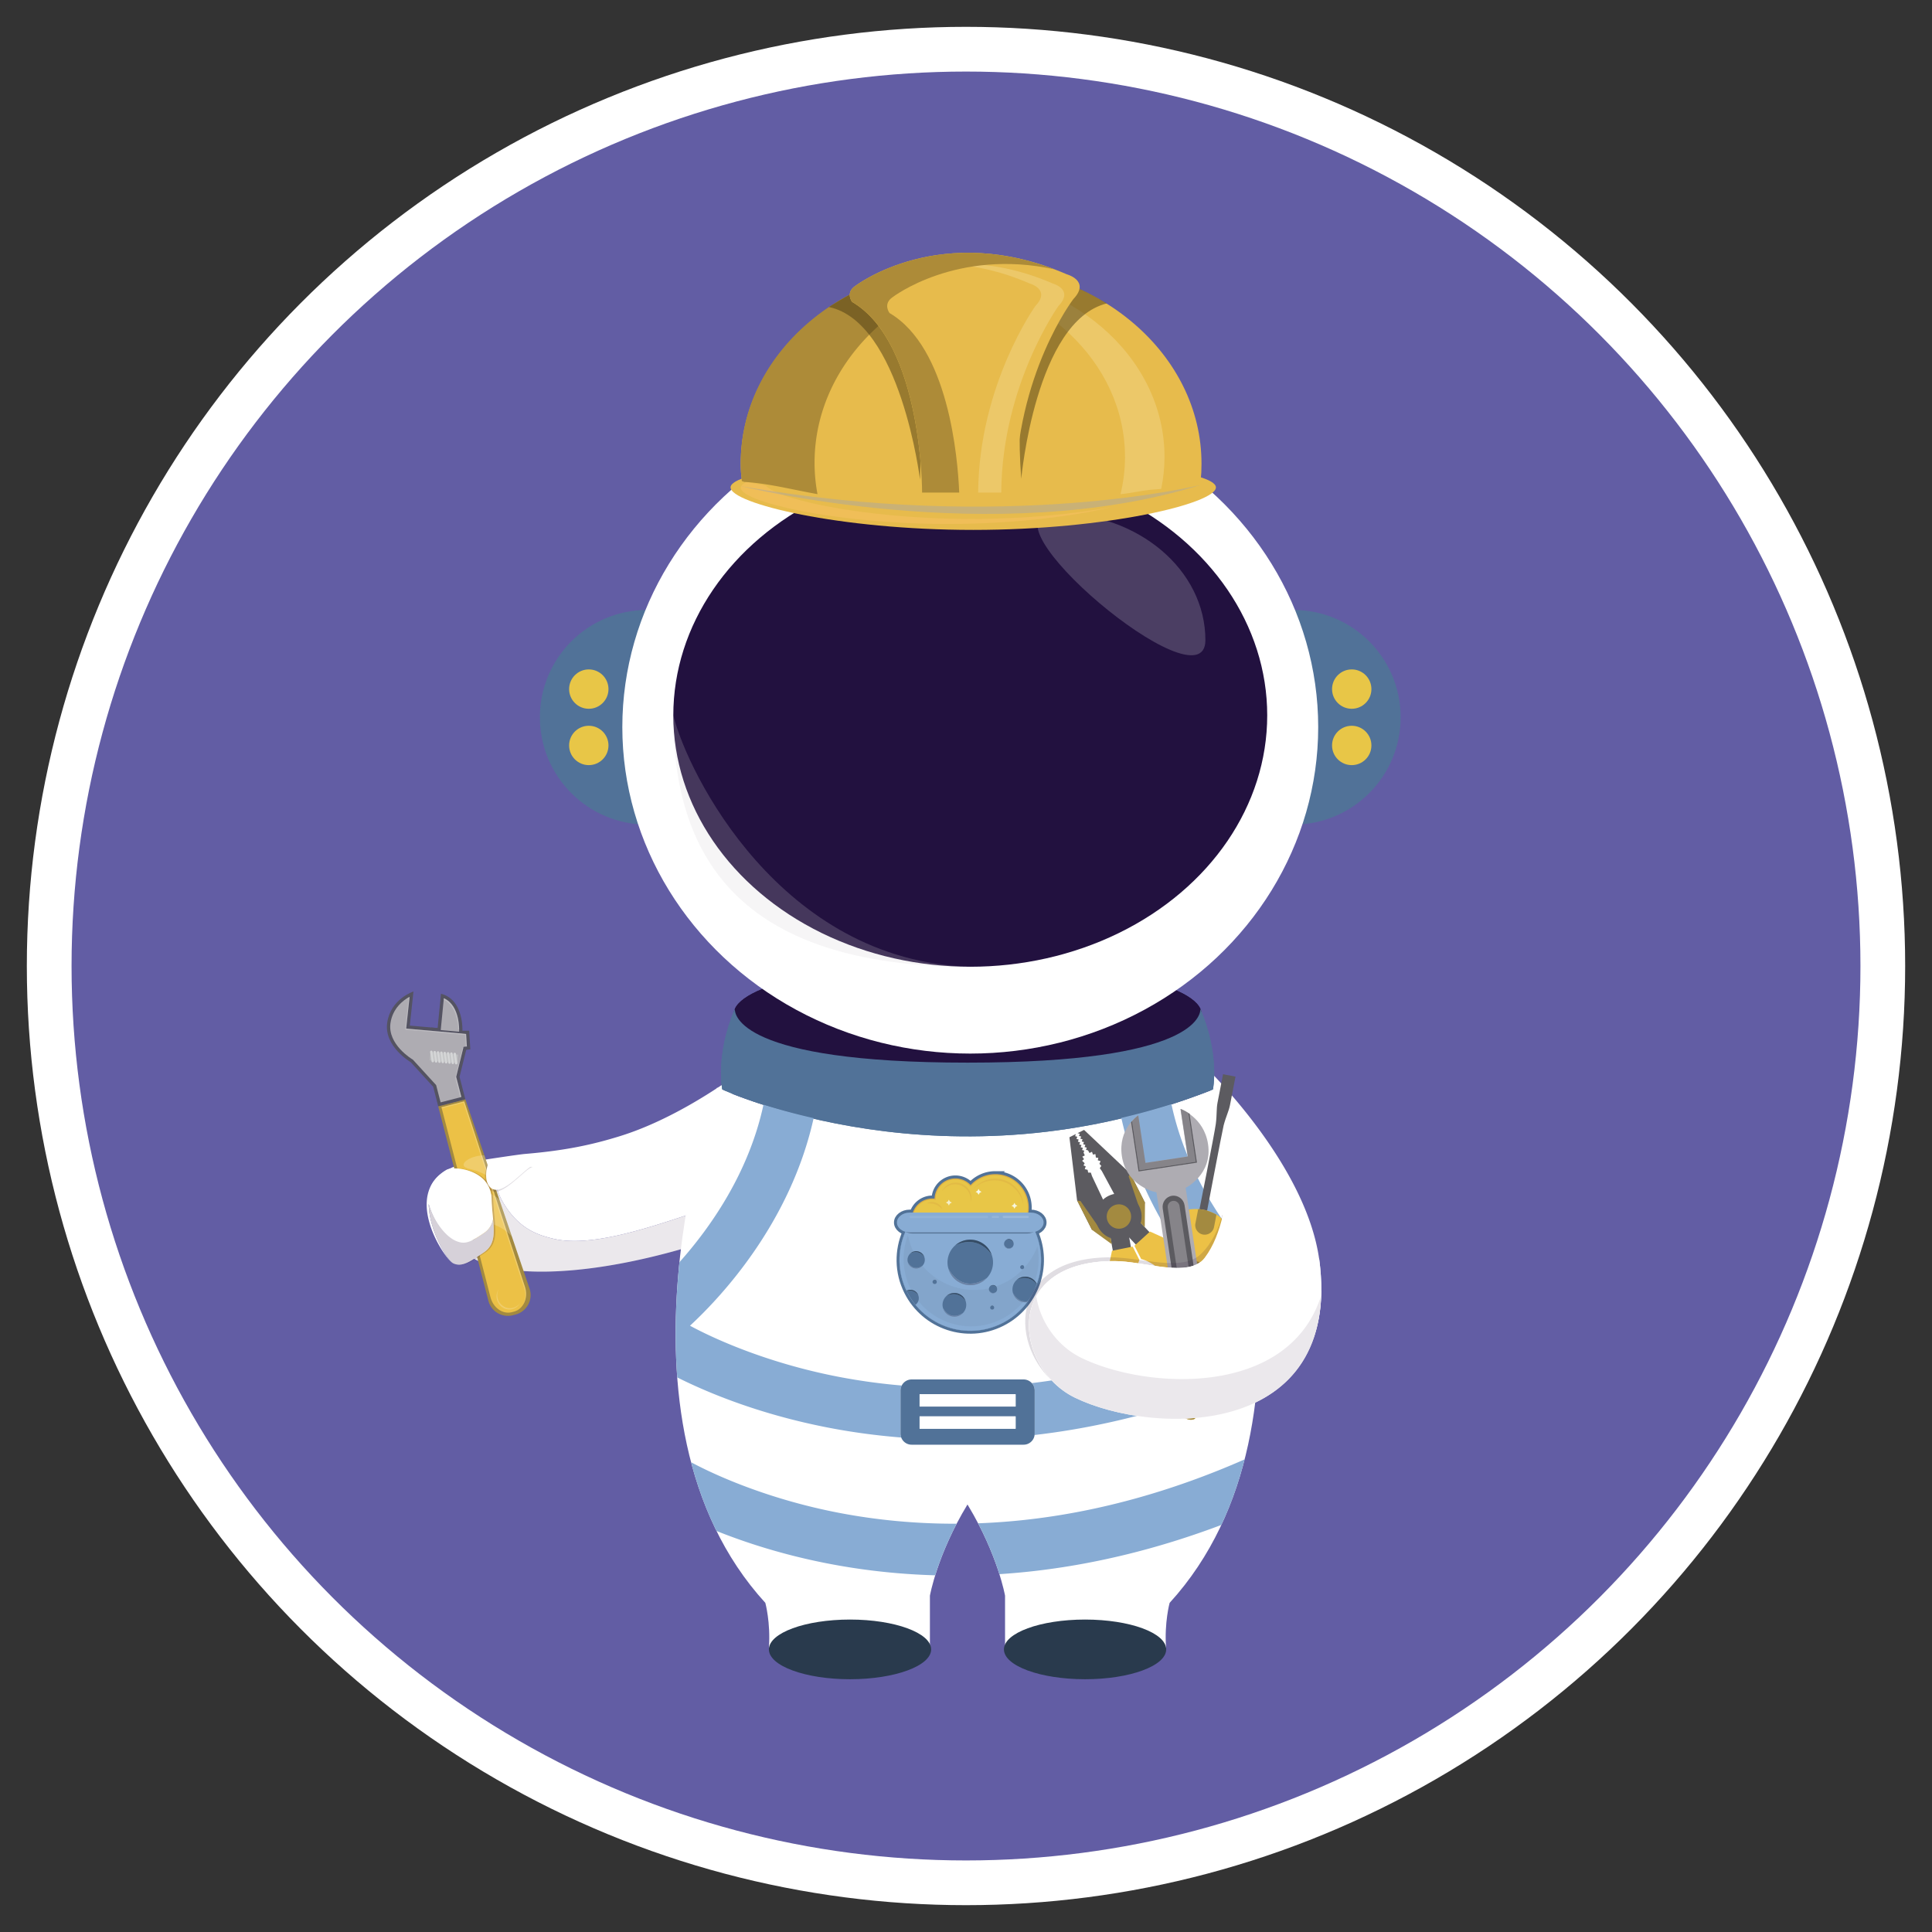 <svg xmlns="http://www.w3.org/2000/svg" xmlns:xlink="http://www.w3.org/1999/xlink" viewBox="0 0 1080 1080"><rect x="0" y="0" width="1080" height="1080" fill="#333333" stroke="none"/><defs><path id="b" fill="#F4F3F5" d="M673.822 357.859c0 39.233-130.247-71.037-83.907-71.037 46.341-.001 83.907 31.804 83.907 71.037z" opacity=".2"/><path id="a" fill="#517298" d="M678.041 609.02s4-19-7-45c0 3-2 30-130 30h-.291c-128 0-130-27-130-30-11 26-7 45-7 45s126 59 274.291 0z"/></defs><circle cx="540" cy="540" r="500" fill="none" stroke="#FFF" stroke-miterlimit="10" stroke-width="50"/><circle cx="540" cy="540" r="500" fill="#625DA4"/><path fill="#535363" d="M256.96 577.558L241 576l.086-1.594 16.018 1.157z"/><path fill="#FFF" d="M688.194 634.018s5.9 46.953-11.536 70.032c-8.421 11.147-31.832 1.794-48.072 1.79-60.056-.014-53.535 56.791-21.07 72.613 41.785 20.364 142.538 22.304 130.048-73.567-7.456-57.231-69.732-114.451-69.732-114.451M257.837 698.953c-.325-.252-.643-.51-.962-.767.318.258.636.515.962.767zm1.701 1.267c-.323-.231-.639-.469-.956-.706.317.236.633.474.956.706zm1.762 1.21c-.32-.211-.632-.429-.947-.645.315.216.627.434.947.645zm-5.1-3.793zm6.924 4.944c-.317-.192-.628-.391-.94-.589.312.197.622.397.94.589zm6.547-2.317c18.705-1.744-9.337-40.49 6.365-44.943 1.457-.413-1.161 6.888 6.027 18.247 8.48 13.4 18.404 16.804 27.461 18.932 20.024 4.704 50.539-5.299 75.41-13.537a46.534 46.534 0 0123.758-1.455l.845-75.142c-16.009 11.225-31.424 19.995-45.607 26.2-6.007 2.638-11.791 4.81-17.295 6.52-15.502 4.81-30.435 8.064-53.226 9.98-4.129.356-25.568 3.68-25.568 3.68s-26.124 2.208-28.14 18.724c-.846 6.915 3.307 16.424 10.774 24.668 5.612 3.87 12.032 8.794 19.196 8.126zm-17.979-6.821zm2.938 2.836c-.331-.297-.654-.6-.976-.902.322.302.645.604.976.902zm-1.504-1.401zm11.878 8.786c-.315-.173-.623-.355-.934-.534.31.179.618.361.934.534zm8.048 3.563c-.303-.103-.601-.219-.901-.328.301.109.598.225.901.328zm-6.114-2.551c-.31-.154-.614-.318-.92-.478.306.16.61.324.92.478zm4.029 1.788c-.31-.121-.613-.254-.919-.382.306.127.609.261.919.382zm-2.039-.853c-.309-.137-.612-.285-.917-.428.305.143.608.291.917.428zm6.255 2.287c-.287-.083-.568-.179-.852-.267.284.088.565.184.852.267zm2.174.571c-.246-.058-.487-.129-.732-.192.244.063.486.134.732.192z"/><path fill="#FFF" d="M430.376 688.223a46.631 46.631 0 00-21.684-10.715 46.546 46.546 0 00-23.758 1.455c-24.872 8.239-55.386 18.242-75.41 13.537-9.058-2.128-18.982-5.532-27.461-18.932-7.188-11.359-4.57-18.66-6.027-18.247-15.702 4.453 12.339 43.199-6.365 44.943-7.164.668-13.584-4.256-19.197-8.126l-.018-.012c.088.098.183.193.272.29.316.344.636.688.963 1.027.152.157.307.312.462.469.32.324.643.647.973.966.174.167.352.332.528.498.322.303.645.605.976.902.197.177.398.349.598.524.321.28.643.56.972.835.222.185.449.366.675.549.318.258.636.515.962.767.245.19.496.374.745.56.317.237.633.475.956.706.268.192.543.377.816.565.314.216.627.434.947.645.291.192.588.375.883.562.312.197.623.397.94.589.311.188.63.367.946.549.311.179.619.361.934.534.334.184.675.357 1.014.534.306.16.61.324.92.478.353.175.714.34 1.072.507.306.143.608.291.917.428.369.164.746.315 1.12.471.306.127.61.26.919.382.391.153.788.292 1.184.435.301.109.598.225.901.328.422.144.851.271 1.279.404.284.088.565.184.852.267.476.137.96.257 1.442.38.245.062.486.133.732.192.731.173 1.469.33 2.213.467 31.639 5.858 79.603-1.956 128.988-19.548 0 0 72.303 66.634 117.2 93.756l1.744-19.16c-30.068-18.16-72.42-54.036-97.125-75.761z"/><path fill="#331B42" d="M430.376 688.223a46.631 46.631 0 00-21.684-10.715 46.546 46.546 0 00-23.758 1.455c-24.872 8.239-55.386 18.242-75.41 13.537-9.058-2.128-18.982-5.532-27.461-18.932-7.188-11.359-4.57-18.66-6.027-18.247-15.702 4.453 12.339 43.199-6.365 44.943-7.164.668-13.584-4.256-19.197-8.126l-.018-.012c.088.098.183.193.272.29.316.344.636.688.963 1.027.152.157.307.312.462.469.32.324.643.647.973.966.174.167.352.332.528.498.322.303.645.605.976.902.197.177.398.349.598.524.321.28.643.56.972.835.222.185.449.366.675.549.318.258.636.515.962.767.245.19.496.374.745.56.317.237.633.475.956.706.268.192.543.377.816.565.314.216.627.434.947.645.291.192.588.375.883.562.312.197.623.397.94.589.311.188.63.367.946.549.311.179.619.361.934.534.334.184.675.357 1.014.534.306.16.61.324.92.478.353.175.714.34 1.072.507.306.143.608.291.917.428.369.164.746.315 1.12.471.306.127.61.26.919.382.391.153.788.292 1.184.435.301.109.598.225.901.328.422.144.851.271 1.279.404.284.088.565.184.852.267.476.137.96.257 1.442.38.245.062.486.133.732.192.731.173 1.469.33 2.213.467 31.639 5.858 79.603-1.956 128.988-19.548 0 0 72.303 66.634 117.2 93.756l1.744-19.16c-30.068-18.16-72.42-54.036-97.125-75.761z" opacity=".1"/><path fill="#545362" d="M246.504 555.515l-1.865 19.172-15.559-1.371 2.052-19.061s-12.729 4.076-14.675 17.408c-1.946 13.332 13.148 22.109 13.148 22.109l12.539 13.713 2.835 10.99 15.173-3.914-3.257-12.623 3.719-15.056 2.304-.278-.636-10.448-3.794.028c0-.002.873-17.492-11.984-20.669z"/><path fill="#AEACB2" d="M256.618 576.719l.031-.629c.008-.149.584-14.012-8.539-18.088l-1.733 17.814 10.241.903z"/><path fill="#AEACB2" d="M256.575 577.586l-10.281-.906-19.246-1.696 1.909-17.737c-3.557 1.932-9.462 6.335-10.68 14.68-1.741 11.923 12.114 20.172 12.252 20.253l.243.141 13.039 14.259 2.49 9.651 11.608-2.995-2.913-11.291 4.135-16.742 1.844-.222-.425-6.975-3.975-.42z"/><path fill="#FFF" d="M256.659 575.531c.002-2.647-.474-13.921-8.549-17.529l-.074.765c7.166 3.576 8.025 13.371 8.104 16.727" opacity=".2"/><path fill="#FFF" d="M256.093 577.544l-29.044-2.56 1.909-17.737c-1.68.913-3.881 2.385-5.868 4.555 1.845-1.875 3.819-3.173 5.355-4.008l-1.909 17.737 29.527 2.602 3.976.421.396 6.492.541-.065-.425-6.975-3.976-.421m2.045 8.167l-4.135 16.742 2.812 10.901.613-.158-2.913-11.291 4.011-16.241z" opacity=".2"/><path fill="#A38A40" d="M296.014 720.336l-35.862-105.777-15.173 3.914 28.032 108.66c1.551 6.014 7.685 9.632 13.699 8.08l1.462-.377c6.333-1.633 9.942-8.306 7.842-14.5zm-9.281 10.534a6.614 6.614 0 11-3.305-12.81 6.614 6.614 0 013.305 12.81z"/><path fill="#BBBCBE" d="M240.202 592.746l.404-4.583 15.559 1.371-.404 4.583z"/><path fill="#D4D5D6" d="M255.175 594.971a.69.69 0 01-.855-.563l-.792-5.141a.68.68 0 01.577-.787.69.69 0 01.787.577l.792 5.141a.69.69 0 01-.509.773zm-1.868-.165a.69.69 0 01-.855-.563l-.792-5.142a.682.682 0 01.577-.787.69.69 0 01.787.577l.792 5.141a.69.69 0 01-.509.774zm-1.868-.165a.69.69 0 01-.855-.563l-.792-5.142a.684.684 0 01.577-.787.69.69 0 01.787.577l.792 5.141a.69.69 0 01-.509.774zm-1.868-.164a.69.69 0 01-.855-.563l-.792-5.141a.681.681 0 01.577-.787.69.69 0 01.787.577l.792 5.142a.69.69 0 01-.509.772zm-1.868-.165a.69.69 0 01-.855-.563l-.792-5.141a.678.678 0 01.577-.787.69.69 0 01.787.577l.792 5.142a.69.69 0 01-.509.772zm-1.868-.164a.69.69 0 01-.855-.563l-.792-5.142a.683.683 0 01.577-.787.69.69 0 01.787.577l.792 5.141a.692.692 0 01-.509.774zm-1.869-.165a.69.69 0 01-.855-.563l-.792-5.141a.681.681 0 01.577-.787.69.69 0 01.787.577l.792 5.142a.69.69 0 01-.509.772zm-1.868-.165a.69.69 0 01-.855-.563l-.792-5.141a.683.683 0 01.577-.787.69.69 0 01.787.577l.792 5.142a.689.689 0 01-.509.772z"/><path fill="#ECC146" d="M293.441 719.336l-33.932-103.661-12.725 3.283 27.397 106.198c1.529 5.927 6.858 9.677 11.901 8.376l1.226-.316c5.312-1.371 8.134-7.758 6.133-13.88z"/><path fill="#ECC146" d="M286.83 731.072c-3.748.967-7.597-1.389-8.596-5.262-.999-3.873 1.23-7.797 4.978-8.764 3.748-.967 7.597 1.389 8.596 5.262.999 3.874-1.23 7.797-4.978 8.764z"/><path fill="#FFF" d="M263.043 653.587c4.07.798 8.564 2.992 12.224 5.557l-4.504-13.284c-8.09-.153-16.836 5.939-7.72 7.727zm23.085 37.59l-6.936-20.459c-7.81-7.891-22.025-5.003-22.025-5.003l4.732 18.341c15.094-3.894 24.229 7.121 24.229 7.121z" opacity=".2"/><path fill="#FFF" d="M277.809 726.529c.999 3.873 4.848 6.229 8.596 5.262 1.968-.508 3.511-1.835 4.394-3.538a6.848 6.848 0 01-3.97 2.819c-3.748.967-7.597-1.389-8.596-5.262a7.34 7.34 0 01.584-5.226 7.328 7.328 0 00-1.008 5.945zm15.632-7.193l-33.932-103.661-12.725 3.283.147.571 12.153-3.135 33.932 103.661c1.092 3.343.739 6.759-.665 9.4 1.75-2.721 2.285-6.463 1.09-10.119z" opacity=".2"/><path fill="#331B42" d="M272.149 651.462s-3.092 8.992 1.162 13.289c6.562 6.643 20.511-12.326 24.655-12.424" opacity=".15"/><path fill="#331B42" d="M275.677 670.182c-.376-13.327-13.845-17.192-21.176-17.03 7.477.155 19.93 4.223 20.292 17.03.116 4.1.532 7.867.846 11.294l.002-.007a108.801 108.801 0 01.302 4.029c.012.225.022.45.031.672.009.235.015.467.021.698a39.802 39.802 0 01.007 1.537 27.104 27.104 0 01-.05 1.244c-.008.121-.013.244-.022.364-.027.354-.063.701-.107 1.044-.014.108-.031.214-.046.321-.039.268-.083.534-.133.795-.019.099-.037.199-.058.297-.073.344-.154.684-.249 1.015l-.038.119a12.835 12.835 0 01-.799 2.031l-.012.027c-.161.317-.341.625-.534.928-.034.054-.071.107-.107.161-.174.262-.36.519-.56.771l-.093.12c-.236.288-.489.57-.762.843l-.074.071a12.55 12.55 0 01-.794.715c-.058.048-.116.097-.175.144-.315.253-.642.501-.998.739-5.401 3.615-9.491 6.554-13.286 6.784 4.048.221 8.346-2.888 14.169-6.784 8.709-5.83 4.799-15.973 4.403-29.972z" opacity=".2"/><path fill="#FFF" d="M271.385 699.416c-.315.253-.645.5-1.001.739-7.229 4.838-12.109 8.47-17.075 6.009-3.192-1.589-13.372-17.877-13.67-33.143 2.88 9.754 9.371 18.167 15.28 20.693 5.1 2.178 8.236.546 15.465-4.292 3.14-2.098 4.637-4.756 5.255-7.945-.313-3.427-.73-7.194-.846-11.294-.362-12.807-12.815-16.876-20.292-17.03-2.23-.046-4.023.252-4.913.775-24.604 14.455-1.244 49.778 3.722 52.238a7.343 7.343 0 003.791.774c3.794-.231 7.884-3.17 13.286-6.784.356-.239.683-.487.998-.74z"/><path fill="#FFF" d="M270.384 689.421c-7.229 4.838-10.364 6.47-15.465 4.292-5.909-2.525-12.4-10.939-15.28-20.693.298 15.266 10.478 31.554 13.67 33.143 4.966 2.462 9.846-1.171 17.075-6.009.356-.238.686-.486 1.001-.739l.175-.144c.28-.233.546-.471.794-.715.024-.024.051-.047.074-.071.273-.274.526-.555.762-.843.032-.039.062-.08.093-.12.2-.251.386-.508.56-.771l.107-.161c.193-.303.373-.611.534-.928l.012-.027a11.751 11.751 0 00.501-1.15c.109-.289.209-.582.298-.881l.038-.119c.095-.332.176-.671.249-1.015.021-.098.039-.198.058-.297.05-.261.094-.526.133-.795.015-.107.032-.213.046-.321.044-.342.08-.69.107-1.044.009-.12.015-.243.022-.364a23.816 23.816 0 00.05-1.244 39.802 39.802 0 00-.028-2.235 52.77 52.77 0 00-.031-.672c-.009-.169-.018-.34-.029-.511-.067-1.131-.162-2.3-.273-3.518a.019.019 0 01-.002.007c-.614 3.189-2.11 5.847-5.251 7.945z"/><path fill="#331B42" d="M270.384 689.421c-7.229 4.838-10.364 6.47-15.465 4.292-5.909-2.525-12.4-10.939-15.28-20.693.298 15.266 10.478 31.554 13.67 33.143 4.966 2.462 9.846-1.171 17.075-6.009.356-.238.686-.486 1.001-.739l.175-.144c.28-.233.546-.471.794-.715.024-.024.051-.047.074-.071.273-.274.526-.555.762-.843.032-.039.062-.08.093-.12.2-.251.386-.508.56-.771l.107-.161c.193-.303.373-.611.534-.928l.012-.027a11.751 11.751 0 00.501-1.15c.109-.289.209-.582.298-.881l.038-.119c.095-.332.176-.671.249-1.015.021-.098.039-.198.058-.297.05-.261.094-.526.133-.795.015-.107.032-.213.046-.321.044-.342.08-.69.107-1.044.009-.12.015-.243.022-.364a23.816 23.816 0 00.05-1.244 39.802 39.802 0 00-.028-2.235 52.77 52.77 0 00-.031-.672c-.009-.169-.018-.34-.029-.511-.067-1.131-.162-2.3-.273-3.518a.019.019 0 01-.002.007c-.614 3.189-2.11 5.847-5.251 7.945z" opacity=".2"/><path fill="#331B42" d="M379.306 708.885c13.557 23.676 10.252 45.787-1.126 58.273" opacity=".15"/><path fill="#FFF" d="M541.366 841.911c16.547 27.595 20.463 50.109 20.463 50.109v29h90c-1-14 2-25 2-25 94-103 27-288 27-288-151 60-280 0-280 0s-67 185 27 288c0 0 3 11 2 25h90v-29s4-23 21-51l.537.891z"/><ellipse cx="606.557" cy="922.021" fill="#293A4D" rx="45.35" ry="16.68"/><ellipse cx="475.167" cy="922.021" fill="#293A4D" rx="45.35" ry="16.68"/><ellipse cx="540.917" cy="566.876" fill="#22113F" rx="130.75" ry="29.28"/><use xlink:href="#a"/><ellipse cx="540.917" cy="566.876" fill="#22113F" rx="130.75" ry="29.28"/><use xlink:href="#a"/><path fill="#517298" stroke="#517298" stroke-miterlimit="10" stroke-width="4.49" d="M556.378 656.941c-5.526 0-10.473 2.476-13.795 6.378a11.052 11.052 0 00-8.506-3.984c-6.117 0-11.076 4.959-11.076 11.076 0 .101.005.2.008.3a10.943 10.943 0 00-1.804-.151c-6.034 0-10.926 4.892-10.926 10.926l21.845.299h7.439c2.673 6.667 9.194 11.375 16.815 11.375 10.002 0 18.11-8.108 18.11-18.11s-8.108-18.109-18.11-18.109z"/><path fill="#517298" stroke="#517298" stroke-miterlimit="10" stroke-width="3.293" d="M578.607 688.506c8.4 19.156.386 41.742-18.532 51.207-19.528 9.771-43.279 1.861-53.049-17.667-5.449-10.89-5.399-23.094-.902-33.454"/><path fill="#517298" d="M583.384 683.381c0-3.046-3.215-5.538-7.144-5.538h-67.713c-3.929 0-7.144 2.492-7.144 5.538s3.215 5.538 7.144 5.538h67.713c3.929 0 7.144-2.492 7.144-5.538z"/><path fill="none" stroke="#517298" stroke-miterlimit="10" stroke-width="3.293" d="M583.384 683.381c0-3.046-3.215-5.538-7.144-5.538h-67.713c-3.929 0-7.144 2.492-7.144 5.538s3.215 5.538 7.144 5.538h67.713c3.929 0 7.144-2.492 7.144-5.538z"/><path fill="#DCAE44" stroke="#DCAE44" stroke-miterlimit="10" stroke-width="1.197" d="M556.378 656.941c-5.526 0-10.473 2.476-13.795 6.378a11.052 11.052 0 00-8.506-3.984c-6.117 0-11.076 4.959-11.076 11.076 0 .101.005.2.008.3a10.943 10.943 0 00-1.804-.151c-6.034 0-10.926 4.892-10.926 10.926l21.845.299h7.439c2.673 6.667 9.194 11.375 16.815 11.375 10.002 0 18.11-8.108 18.11-18.11s-8.108-18.109-18.11-18.109z"/><path fill="#E8C647" d="M556.378 656.941c-5.526 0-10.473 2.476-13.795 6.378a11.052 11.052 0 00-8.506-3.984c-6.117 0-11.076 4.959-11.076 11.076 0 .101.005.2.008.3a10.943 10.943 0 00-1.804-.151c-6.034 0-10.926 4.892-10.926 10.926l21.845.299h7.439c2.673 6.667 9.194 11.375 16.815 11.375 10.002 0 18.11-8.108 18.11-18.11s-8.108-18.109-18.11-18.109z"/><path fill="#DCAE44" d="M544.517 664.348c.959-1.172 2.123-2.181 3.402-3.027a15.98 15.98 0 014.203-1.883 14.814 14.814 0 014.6-.571c1.556.009 3.104.311 4.585.781a15.658 15.658 0 017.517 5.28c.934 1.231 1.722 2.57 2.279 4.001.512 1.447.858 2.943.946 4.455-.604-2.961-1.898-5.73-3.847-7.944a16.104 16.104 0 00-3.297-2.889 14.666 14.666 0 00-3.924-1.909c-1.382-.458-2.83-.747-4.293-.787-1.462-.106-2.931.06-4.369.36-2.874.64-5.574 2.093-7.802 4.133zm-17.877 1.561c.851-1.872 2.487-3.444 4.49-4.22a8.786 8.786 0 016.33-.01c2.022.785 3.734 2.329 4.687 4.255.954 1.922 1.128 4.185.496 6.143a9.456 9.456 0 00-1.214-5.754c-1.006-1.669-2.549-2.985-4.345-3.668-1.785-.713-3.82-.759-5.682-.199a9.41 9.41 0 00-4.762 3.453zm-8.488 6.814c1.439-.915 3.362-1.005 5.007-.413.823.305 1.59.767 2.21 1.379a5.162 5.162 0 011.37 2.148c-1.229-1.15-2.488-2.034-3.936-2.542-.711-.276-1.464-.425-2.236-.526-.776-.094-1.569-.092-2.415-.046z" opacity=".45"/><g fill="#F8F9E7"><path d="M548.667 666.249l-1.064.582-.582 1.064-.582-1.064-1.064-.582 1.064-.582.582-1.065.582 1.065z"/><path d="M532.061 672.248l-1.064.582-.582 1.065-.582-1.065-1.065-.582 1.065-.582.582-1.064.582 1.064z" opacity=".8"/><path d="M568.731 674.044l-1.065.582-.582 1.065-.582-1.065-1.064-.582 1.064-.582.582-1.064.582 1.064z" opacity=".95"/></g><path fill="#88ACD4" stroke="#88ACD4" stroke-miterlimit="10" stroke-width=".15" d="M578.607 688.506c8.4 19.156.386 41.742-18.532 51.207-19.528 9.771-43.279 1.861-53.049-17.667-5.449-10.89-5.399-23.094-.902-33.454"/><path fill="#66809E" d="M558.692 718.361c-19.352 7.764-41.334-1.63-49.099-20.982a37.92 37.92 0 01-2.036-6.982c-3.214 8.528-3.408 18.223.253 27.348 7.764 19.352 29.746 28.746 49.099 20.982 17.053-6.842 26.356-24.722 23.018-42.116-3.602 9.557-11.008 17.647-21.235 21.75z" opacity=".15"/><path fill="#517298" d="M545.676 693.412zm3.176 1.345zm-1.349-.687zm3.626 2.389zm-1.078-.905zm-2.257 21.652c-.064.03-.126.063-.19.092l.19-.092zm-4.732 1.192c-.094.005-.188.011-.282.014.094-.003.188-.009.282-.014zm-1.81-25.357zm2.967.078zm-1.467-.125zm6.087 23.661c-.079.047-.16.091-.24.136.08-.045.16-.089.24-.136zm3.514-18.835zm-6.845 20.206c-.083.021-.165.044-.248.064.083-.02.165-.043.248-.064zm4.348-2.037c-.037.027-.073.057-.111.084.038-.027.074-.057.111-.084zm-11.775-22.254zm8.525 23.961c-.08.028-.162.053-.243.08.081-.027.162-.051.243-.08zm4.223-2.489z"/><path fill="#517298" d="M551.619 714.451a12.666 12.666 0 003.052-5.46 12.661 12.661 0 00-.271-7.466c-.088-.145-7.055-11.619-20.364-5.426a12.664 12.664 0 00-3.939 6.308 12.652 12.652 0 00.029 6.65c.489 1.013 7.31 14.413 21.493 5.394zm1.576-15.432z"/><path fill="#517298" d="M544.194 718.291c-.071.01-.144.016-.215.025.071-.009.143-.014.215-.025zm9.679-18.035zm-14.451-6.93zm-4.925 22.353zm1.297.894zm-2.653-2.153zm-.979-1.162zm5.031 4.04zm4.474 1.103c-.048-.003-.095-.009-.143-.013.047.003.095.01.143.013zm-4.885-24.109zm3.744 23.986zm-1.434-.291zm-8.554-7.687zm.753 1.611zm2.745-15.812zm1.474-1.086z"/><path fill="#1B2733" d="M536.349 694.515zm-1.205.733c.119-.083.244-.157.366-.235-.122.079-.247.153-.366.235zm14.54.049c.122.086.248.168.366.258-.118-.091-.243-.172-.366-.258zm-12.008-1.4c.135-.054.268-.112.404-.162-.136.049-.269.108-.404.162zm15.992 5.962c.068.132.141.262.205.397-.064-.135-.136-.265-.205-.397zm-2.58-3.436c.013.013.029.023.042.036l-.042-.036zm.998 1.057c.093.11.178.226.267.339-.09-.112-.174-.228-.267-.339zm2.318 4.052c-.01-.03-.026-.058-.037-.088.01.028.023.054.033.082l.004.006zm-1.473-2.924zm-4.518-4.098zm-4.65-1.442c.152.017.304.028.456.051-.152-.023-.303-.034-.456-.051zm-2.952.012c.146-.018.294-.026.441-.039-.148.013-.295.021-.441.039zm6.271.805c.143.057.28.123.421.184-.14-.061-.277-.127-.421-.184zm-4.833-.896z" opacity=".5"/><path fill="#517298" d="M554.4 701.526c-.01-.028-.023-.054-.033-.082a12.6 12.6 0 00-.495-1.188c-.064-.135-.136-.265-.205-.397a12.825 12.825 0 00-.738-1.251c-.182-.27-.376-.532-.578-.788-.089-.113-.174-.229-.267-.339a12.803 12.803 0 00-.956-1.022c-.013-.013-.029-.023-.042-.036a12.58 12.58 0 00-1.037-.869c-.119-.09-.244-.172-.366-.258a12.613 12.613 0 00-1.272-.787 12.313 12.313 0 00-.91-.44c-.14-.062-.277-.128-.421-.184-.455-.18-.922-.343-1.406-.473-.485-.13-.972-.222-1.457-.294-.152-.022-.304-.034-.456-.051a12.795 12.795 0 00-1.514-.079c-.335.003-.667.022-.997.052-.147.013-.295.021-.441.039-.468.059-.933.136-1.388.245-.456.11-.902.251-1.341.409-.137.049-.27.108-.404.162a12.5 12.5 0 00-1.327.618c-.286.155-.565.322-.839.498-.122.078-.247.153-.366.235a12.82 12.82 0 00-1.108.851c13.309-6.191 20.276 5.283 20.364 5.429z"/><path fill="#1B2733" d="M554.4 701.526c-.01-.028-.023-.054-.033-.082a12.6 12.6 0 00-.495-1.188c-.064-.135-.136-.265-.205-.397a12.825 12.825 0 00-.738-1.251c-.182-.27-.376-.532-.578-.788-.089-.113-.174-.229-.267-.339a12.803 12.803 0 00-.956-1.022c-.013-.013-.029-.023-.042-.036a12.58 12.58 0 00-1.037-.869c-.119-.09-.244-.172-.366-.258a12.613 12.613 0 00-1.272-.787 12.313 12.313 0 00-.91-.44c-.14-.062-.277-.128-.421-.184-.455-.18-.922-.343-1.406-.473-.485-.13-.972-.222-1.457-.294-.152-.022-.304-.034-.456-.051a12.795 12.795 0 00-1.514-.079c-.335.003-.667.022-.997.052-.147.013-.295.021-.441.039-.468.059-.933.136-1.388.245-.456.11-.902.251-1.341.409-.137.049-.27.108-.404.162a12.5 12.5 0 00-1.327.618c-.286.155-.565.322-.839.498-.122.078-.247.153-.366.235a12.82 12.82 0 00-1.108.851c13.309-6.191 20.276 5.283 20.364 5.429z" opacity=".5"/><path fill="#B7B0C8" d="M549.746 716.072zm-3.383 1.704zm-15.009-5.743c-.023-.04-.04-.082-.063-.122.022.04.04.083.063.122zm1.067 1.553c-.087-.109-.176-.217-.259-.329.083.113.172.22.259.329zm15.183 3.711zm-3.626 1.02zm1.282-.228zm-14.557-7.379c-.058-.135-.111-.273-.164-.411.053.139.105.276.164.411zm-.609-1.719c.024.089.063.172.088.261-.019-.065-.039-.129-.057-.195a4.953 4.953 0 00-.031-.066zm21.525 5.46zm-1.007.943zm-10.386 2.836zm8.373-1.439zm-5.82 1.621zm-5.17-.932c-.141-.057-.278-.121-.416-.182.139.061.275.125.416.182zm3.915.908zm-6.968-2.658c-.021-.016-.039-.035-.059-.051l.059.051zm1.619 1.058c-.127-.071-.257-.14-.381-.215.125.075.254.143.381.215zm-2.73-2.049c-.104-.104-.204-.211-.304-.318.101.107.199.214.304.318z" opacity=".25"/><path fill="#517298" d="M543.978 718.317c.072-.009.144-.015.215-.025.359-.052.715-.12 1.066-.202.083-.019.165-.042.248-.064.288-.073.573-.157.855-.25.081-.027.163-.051.243-.08.339-.12.672-.252.998-.399.064-.029.126-.062.19-.092.273-.129.541-.267.805-.415.08-.045.161-.089.24-.136.31-.182.614-.375.907-.583.038-.027.073-.056.111-.084a12.662 12.662 0 00.973-.782c.272-.241.539-.491.79-.756-14.183 9.019-21.004-4.381-21.493-5.394l.057.195c.104.355.222.705.356 1.048.054.137.106.275.164.411.176.41.371.812.589 1.201.022.04.04.082.063.122.244.424.517.83.808 1.224.083.112.172.219.259.329.228.288.467.566.72.834.101.107.2.215.304.318.333.33.681.647 1.052.94l.059.051c.391.306.808.583 1.238.843.124.075.254.144.381.215.329.184.669.354 1.018.51.138.062.275.125.416.182.479.194.97.369 1.482.507a12.688 12.688 0 001.434.291c.333.05.666.088.998.111.048.003.095.01.143.013.373.021.744.023 1.113.011.094-.003.188-.009.282-.014.307-.015.613-.042.916-.08z"/><path fill="#B7B0C8" d="M543.978 718.317c.072-.009.144-.015.215-.025.359-.052.715-.12 1.066-.202.083-.019.165-.042.248-.064.288-.073.573-.157.855-.25.081-.027.163-.051.243-.08.339-.12.672-.252.998-.399.064-.029.126-.062.19-.092.273-.129.541-.267.805-.415.08-.045.161-.089.24-.136.31-.182.614-.375.907-.583.038-.027.073-.056.111-.084a12.662 12.662 0 00.973-.782c.272-.241.539-.491.79-.756-14.183 9.019-21.004-4.381-21.493-5.394l.057.195c.104.355.222.705.356 1.048.054.137.106.275.164.411.176.41.371.812.589 1.201.022.04.04.082.063.122.244.424.517.83.808 1.224.083.112.172.219.259.329.228.288.467.566.72.834.101.107.2.215.304.318.333.33.681.647 1.052.94l.059.051c.391.306.808.583 1.238.843.124.075.254.144.381.215.329.184.669.354 1.018.51.138.062.275.125.416.182.479.194.97.369 1.482.507a12.688 12.688 0 001.434.291c.333.05.666.088.998.111.048.003.095.01.143.013.373.021.744.023 1.113.011.094-.003.188-.009.282-.014.307-.015.613-.042.916-.08z" opacity=".25"/><path fill="#517298" d="M515.58 707.627a4.788 4.788 0 001.227-2.112 4.807 4.807 0 00-.106-2.843c-.044-.072-2.69-4.409-7.74-2.059a4.786 4.786 0 00-1.457 4.985c.337.665 2.913 5.258 8.076 2.029z"/><path fill="#517298" d="M512.823 709.049c-.035.005-.071.005-.107.009.036-.004.072-.004.107-.009zm1.384-9.147c.055.026.11.051.164.079-.054-.028-.109-.053-.164-.079zm-.383 8.882c-.066.025-.131.051-.198.072.067-.021.132-.047.198-.072zm.766-.359c-.046.027-.095.049-.142.074.047-.025.096-.047.142-.074zm.48-8.003c.037.028.071.06.107.09-.037-.03-.07-.062-.107-.09zm.326 7.399c-.047.043-.093.089-.142.131.05-.042.095-.087.142-.131zm.323-6.795c.029.032.061.063.09.096-.029-.033-.06-.063-.09-.096zm-3.748 8.061c-.075-.003-.15-.006-.225-.012.076.006.15.01.225.012zm-2.793-.997l-.018-.012.018.012zm1.344-8.383c.042-.015.086-.026.129-.039-.043.013-.086.024-.129.039zm-2.556 7.002l-.023-.035.023.035zm1.669-6.577zm-1.077 7.374c-.047-.051-.091-.104-.136-.157.044.053.089.105.136.157zm1.509 1.119zm2.272-9.188c.061.003.121.008.182.013-.061-.005-.121-.011-.182-.013zm-4.737 6.49zm3.776-6.434c.045-.007.089-.018.135-.024-.046.006-.09.017-.135.024zm4.9 2.287c.03.051.058.102.087.154-.029-.052-.057-.103-.087-.154z"/><path fill="#1B2733" d="M515.809 701.122zm-3.288-1.672zm-1.009.019zm5.193 3.209zm-1.528-2.166zm-.806-.531zm-.984-.39zm-3.6.451zm-.826.571zm1.69-.946z" opacity=".5"/><path fill="#517298" d="M516.701 702.672a4.864 4.864 0 00-.337-.738 4.67 4.67 0 00-.556-.812c-.028-.033-.06-.063-.09-.096a4.893 4.893 0 00-.542-.515c-.036-.029-.07-.061-.107-.09a4.812 4.812 0 00-.698-.441c-.054-.028-.109-.053-.164-.079a4.852 4.852 0 00-.82-.311 4.839 4.839 0 00-.866-.141c-.061-.005-.121-.011-.182-.013a4.827 4.827 0 00-.826.032c-.045.006-.09.017-.135.024-.248.04-.49.098-.727.174-.043.014-.087.024-.129.039-.255.09-.499.204-.735.335-.051.029-.101.06-.152.09a4.897 4.897 0 00-.675.481c5.051-2.348 7.698 1.989 7.741 2.061z"/><path fill="#1B2733" d="M516.701 702.672a4.864 4.864 0 00-.337-.738 4.67 4.67 0 00-.556-.812c-.028-.033-.06-.063-.09-.096a4.893 4.893 0 00-.542-.515c-.036-.029-.07-.061-.107-.09a4.812 4.812 0 00-.698-.441c-.054-.028-.109-.053-.164-.079a4.852 4.852 0 00-.82-.311 4.839 4.839 0 00-.866-.141c-.061-.005-.121-.011-.182-.013a4.827 4.827 0 00-.826.032c-.045.006-.09.017-.135.024-.248.04-.49.098-.727.174-.043.014-.087.024-.129.039-.255.09-.499.204-.735.335-.051.029-.101.06-.152.09a4.897 4.897 0 00-.675.481c5.051-2.348 7.698 1.989 7.741 2.061z" opacity=".5"/><path fill="#B7B0C8" d="M512.823 709.049zm-5.361-3.535c.02.074.05.144.073.217-.014-.043-.019-.089-.032-.133l-.041-.084zm5.255 3.544zm-3.557-.98zm-1.217-1.404zm3.803 2.401zm3.9-1.485l-.066.037c-.062.064-.118.134-.184.194.084-.076.172-.148.25-.231zm-4.763 1.345zm-1.009-.406zm-1.452-1.18zm6.026 1.15zm.806-.547z" opacity=".25"/><path fill="#517298" d="M513.824 708.784c.215-.08.424-.175.624-.285.047-.026.096-.047.142-.074.234-.138.456-.297.664-.473.049-.041.094-.087.142-.131.066-.06.122-.13.184-.194-5.163 3.229-7.739-1.364-8.076-2.029.013.044.018.09.032.133a4.798 4.798 0 00.407.943l.023.035a4.85 4.85 0 00.592.796c.185.205.383.4.603.572l.018.012a4.867 4.867 0 00.889.536c.26.123.529.232.817.31a4.804 4.804 0 001.088.152c.251.009.5.001.745-.029.035-.004.071-.004.107-.009.274-.04.542-.108.802-.193.066-.021.131-.047.197-.072z"/><path fill="#B7B0C8" d="M513.824 708.784c.215-.08.424-.175.624-.285.047-.026.096-.047.142-.074.234-.138.456-.297.664-.473.049-.041.094-.087.142-.131.066-.06.122-.13.184-.194-5.163 3.229-7.739-1.364-8.076-2.029.013.044.018.09.032.133a4.798 4.798 0 00.407.943l.023.035a4.85 4.85 0 00.592.796c.185.205.383.4.603.572l.018.012a4.867 4.867 0 00.889.536c.26.123.529.232.817.31a4.804 4.804 0 001.088.152c.251.009.5.001.745-.029.035-.004.071-.004.107-.009.274-.04.542-.108.802-.193.066-.021.131-.047.197-.072z" opacity=".25"/><path fill="#517298" d="M555.647 722.879zm-1.145-.001zm-.652-.302zm-.427-.352zm2.899-3.504zm-1.155-.359zm.526.072zm-.625 4.516zm-.418-4.541zm-1.062.511zm-.497 2.857zm3.183.853zm-2.686-3.71a2.28 2.28 0 00-.693 2.372c.16.316 1.385 2.501 3.842.965.267-.273.477-.609.583-1.005a2.29 2.29 0 00-.05-1.352c-.019-.031-1.278-2.098-3.682-.98zm.558-.347zm2.59.482zm-.032 3.236zm.348-2.838z"/><path fill="#1B2733" d="M556.184 718.633c.048.026.092.058.138.087-.047-.029-.09-.061-.138-.087zm1.087 1.269l-.008-.015.006.013c.001-.001.002.002.002.002zm-2.793-1.453zm-.473.188c.046-.025.094-.043.142-.065-.048.022-.096.04-.142.065zm.999-.269c.054-.002.108-.008.163-.006-.055-.003-.108.003-.163.006zm1.956.955c.031.043.064.084.092.129-.028-.045-.061-.086-.092-.129zm-.353-.392z" opacity=".5"/><path fill="#517298" d="M557.269 719.899l-.006-.013a2.273 2.273 0 00-.212-.435c-.028-.045-.061-.086-.092-.129a2.393 2.393 0 00-.352-.391 2.293 2.293 0 00-.286-.211c-.046-.029-.09-.061-.138-.087a2.288 2.288 0 00-.491-.2 2.28 2.28 0 00-.526-.072c-.055-.002-.108.004-.163.006a2.324 2.324 0 00-.527.081 2.266 2.266 0 00-.331.123c-.047.022-.096.04-.142.065-.148.08-.29.172-.417.283 2.406-1.118 3.665.949 3.683.98z"/><path fill="#1B2733" d="M557.269 719.899l-.006-.013a2.273 2.273 0 00-.212-.435c-.028-.045-.061-.086-.092-.129a2.393 2.393 0 00-.352-.391 2.293 2.293 0 00-.286-.211c-.046-.029-.09-.061-.138-.087a2.288 2.288 0 00-.491-.2 2.28 2.28 0 00-.526-.072c-.055-.002-.108.004-.163.006a2.324 2.324 0 00-.527.081 2.266 2.266 0 00-.331.123c-.047.022-.096.04-.142.065-.148.08-.29.172-.417.283 2.406-1.118 3.665.949 3.683.98z" opacity=".5"/><path fill="#B7B0C8" d="M552.875 721.251c.006.021.018.039.024.059l-.005-.019-.019-.04zm2.906 1.596c-.044.014-.09.021-.134.032.045-.011.09-.018.134-.032zm-2.678-1.046c-.005-.008-.007-.017-.012-.025.005.008.007.017.012.025zm2.125 1.141c-.053.003-.106.007-.16.006.054.001.106-.003.16-.006zm-1.694-.612c-.037-.035-.077-.068-.112-.106.036.038.074.07.112.106zm2.821.242c-.028.018-.052.041-.081.057.029-.017.053-.039.081-.057zm-2.369.09c-.047-.026-.091-.057-.136-.086.045.03.088.06.136.086zm2.782-.423l-.031.017-.032.034c.019-.019.044-.032.063-.051z" opacity=".25"/><path fill="#517298" d="M552.894 721.291l.005.019c.048.162.11.319.192.466.005.008.007.017.012.025.088.153.199.293.32.423.035.037.074.071.112.106.097.091.203.173.316.247.045.029.089.06.136.086.161.089.331.166.516.216.189.051.379.068.566.071.054.001.107-.003.16-.006.143-.008.283-.029.419-.063.045-.011.09-.018.134-.032.172-.054.338-.126.493-.218.028-.017.053-.039.081-.057.125-.082.242-.176.349-.282l.032-.034c-2.457 1.534-3.682-.651-3.843-.967z"/><path fill="#B7B0C8" d="M552.894 721.291l.005.019c.048.162.11.319.192.466.005.008.007.017.012.025.088.153.199.293.32.423.035.037.074.071.112.106.097.091.203.173.316.247.045.029.089.06.136.086.161.089.331.166.516.216.189.051.379.068.566.071.054.001.107-.003.16-.006.143-.008.283-.029.419-.063.045-.011.09-.018.134-.032.172-.054.338-.126.493-.218.028-.017.053-.039.081-.057.125-.082.242-.176.349-.282l.032-.034c-2.457 1.534-3.682-.651-3.843-.967z" opacity=".25"/><path fill="#517298" d="M566.237 693.946zm-.851-.852zm.483.388zm-3.858 3.691zm3.821.077zm-2.977-4.329zm1.187-.245zm-1.839.65zm1.237-.596zm1.214.03zm-.052 5.176zm-1.334-.001zm.66.082zm-1.419-.433zm-.883-.931zm4.243.558c.311-.318.556-.709.679-1.17a2.658 2.658 0 00-.059-1.575c-.026-.044-1.492-2.441-4.287-1.14a2.647 2.647 0 00-.807 2.761c.188.368 1.614 2.912 4.474 1.124zm-.538.434z"/><path fill="#1B2733" d="M563.853 692.683c.063-.003.125-.009.188-.007-.063-.002-.125.005-.188.007zm-1.165.314c.054-.029.111-.051.167-.076-.056.026-.113.047-.167.076zm.551-.219zm2.481.562zm.772 1.13l-.011-.022.008.018.003.004zm-.362-.674c.036.05.075.098.107.15-.033-.053-.071-.1-.107-.15zm-.904-.803c.056.03.107.067.16.101-.054-.034-.104-.071-.16-.101z" opacity=".5"/><path fill="#517298" d="M566.49 694.466l-.008-.018a2.68 2.68 0 00-.245-.502c-.032-.052-.071-.1-.107-.15a2.691 2.691 0 00-.41-.456 2.544 2.544 0 00-.334-.246c-.053-.034-.104-.071-.16-.101a2.67 2.67 0 00-.572-.233 2.652 2.652 0 00-.613-.084c-.063-.002-.126.005-.188.007a2.719 2.719 0 00-.614.095c-.132.037-.26.086-.384.143-.056.025-.113.047-.167.076-.172.093-.337.2-.485.329 2.795-1.301 4.26 1.096 4.287 1.14z"/><path fill="#1B2733" d="M566.49 694.466l-.008-.018a2.68 2.68 0 00-.245-.502c-.032-.052-.071-.1-.107-.15a2.691 2.691 0 00-.41-.456 2.544 2.544 0 00-.334-.246c-.053-.034-.104-.071-.16-.101a2.67 2.67 0 00-.572-.233 2.652 2.652 0 00-.613-.084c-.063-.002-.126.005-.188.007a2.719 2.719 0 00-.614.095c-.132.037-.26.086-.384.143-.056.025-.113.047-.167.076-.172.093-.337.2-.485.329 2.795-1.301 4.26 1.096 4.287 1.14z" opacity=".5"/><path fill="#B7B0C8" d="M565.906 697.19l-.037.02c-.013.013-.024.027-.037.039.022-.021.052-.035.074-.059zm-3.765.106c-.043-.041-.089-.079-.129-.123.04.044.085.082.129.123zm3.284.282c-.032.021-.061.047-.094.067.034-.02.062-.045.094-.067zm-3.787-.897l-.013-.028c.006.009.008.019.013.028zm2.474 1.329a2.27 2.27 0 01-.185.007c.063.001.123-.003.185-.007zm-1.445-.326c-.055-.03-.106-.066-.158-.1.052.034.103.069.158.1zm2.091.215c-.051.016-.104.024-.156.037.052-.013.104-.021.156-.037zm-3.385-1.858c.007.024.021.045.028.069l-.005-.023-.023-.046z" opacity=".25"/><path fill="#517298" d="M561.396 696.087l.005.023c.056.189.129.372.224.543l.013.028c.103.179.231.341.373.493.041.043.086.082.129.123.113.106.236.202.368.288.052.034.103.069.158.1.187.104.385.193.601.251.221.059.441.079.66.082.062.001.123-.004.185-.007.167-.01.33-.034.49-.074.052-.013.105-.021.156-.037a2.7 2.7 0 00.574-.253c.033-.02.062-.046.094-.067a2.723 2.723 0 00.443-.367c-2.86 1.786-4.286-.758-4.473-1.126z"/><path fill="#B7B0C8" d="M561.396 696.087l.005.023c.056.189.129.372.224.543l.013.028c.103.179.231.341.373.493.041.043.086.082.129.123.113.106.236.202.368.288.052.034.103.069.158.1.187.104.385.193.601.251.221.059.441.079.66.082.062.001.123-.004.185-.007.167-.01.33-.034.49-.074.052-.013.105-.021.156-.037a2.7 2.7 0 00.574-.253c.033-.02.062-.046.094-.067a2.723 2.723 0 00.443-.367c-2.86 1.786-4.286-.758-4.473-1.126z" opacity=".25"/><path fill="#517298" d="M553.555 730.704c-.062.231-.028.457.049.666.156.268.731 1.046 1.785.415a1.08 1.08 0 00.32-.504 1.091 1.091 0 00-.066-.715c-.149-.204-.722-.851-1.693-.432-.18.143-.33.329-.395.57zm1.283 1.376zm-.394-2.181c.027-.005.054-.006.081-.009l-.081.009zm1.141.52c.011.018.017.037.027.056-.009-.019-.016-.038-.027-.056zm-1.913 1.137l-.006-.008.006.008zm1.526.395c-.014.008-.029.012-.043.019.014-.007.03-.01.043-.019zm.079-1.859c.022.016.044.031.065.048-.021-.018-.043-.032-.065-.048zm-1.287 1.802zm.053-1.84c.017-.011.033-.024.051-.034-.019.01-.034.023-.051.034z"/><path fill="#1B2733" d="M555.687 730.627c-.019-.053-.048-.102-.074-.152.015.028.019.061.031.091.026.035.043.061.043.061zm-1.594-.607zm1.249.12zm-.421-.225zm-1.02.236c.018-.008.033-.009.051-.017.032-.025.057-.058.091-.08-.049.031-.099.059-.142.097zm.624-.261z" opacity=".5"/><path fill="#517298" d="M555.644 730.566c-.013-.03-.016-.063-.031-.091-.01-.018-.016-.038-.027-.056a1.12 1.12 0 00-.243-.28c-.021-.017-.043-.032-.065-.048a1.1 1.1 0 00-.356-.177 1.086 1.086 0 00-.396-.025l-.081.009a1.117 1.117 0 00-.351.121c-.018.01-.033.023-.051.034-.034.022-.06.054-.091.08.97-.418 1.543.229 1.692.433z"/><path fill="#1B2733" d="M555.644 730.566c-.013-.03-.016-.063-.031-.091-.01-.018-.016-.038-.027-.056a1.12 1.12 0 00-.243-.28c-.021-.017-.043-.032-.065-.048a1.1 1.1 0 00-.356-.177 1.086 1.086 0 00-.396-.025l-.081.009a1.117 1.117 0 00-.351.121c-.018.01-.033.023-.051.034-.034.022-.06.054-.091.08.97-.418 1.543.229 1.692.433z" opacity=".5"/><path fill="#B7B0C8" d="M554.344 732.07zm-.789-.789a1.1 1.1 0 00.111.267c-.031-.055-.04-.12-.062-.179a2.721 2.721 0 01-.049-.088zm1.184.814zm-.825-.26zm1.528-.075c-.019.012-.034.014-.053.025-.062.059-.119.123-.191.167.09-.053.173-.116.244-.192zm-.287.211z" opacity=".25"/><path fill="#517298" d="M553.604 731.369c.022.059.03.124.062.179l.006.008a1.108 1.108 0 00.318.338c.106.075.221.14.354.176.133.036.266.037.395.025.034-.003.067-.009.1-.015.111-.021.218-.056.317-.109.014-.007.03-.011.043-.019.073-.043.13-.108.191-.167-1.055.63-1.629-.148-1.786-.416z"/><path fill="#B7B0C8" d="M553.604 731.369c.022.059.03.124.062.179l.006.008a1.108 1.108 0 00.318.338c.106.075.221.14.354.176.133.036.266.037.395.025.034-.003.067-.009.1-.015.111-.021.218-.056.317-.109.014-.007.03-.011.043-.019.073-.043.13-.108.191-.167-1.055.63-1.629-.148-1.786-.416z" opacity=".25"/><path fill="#517298" d="M572.045 707.485c.022.016.044.031.065.048l-.065-.048zm-1.288 1.803zm1.596-1.475c.011.018.018.037.027.056-.01-.019-.016-.038-.027-.056zm-.387 1.532c-.014.008-.03.012-.044.019.014-.007.03-.011.044-.019zm.511-.67a1.091 1.091 0 00-.066-.715c-.149-.204-.722-.851-1.693-.432a1.089 1.089 0 00-.396.57c-.062.231-.028.457.049.666.156.268.731 1.046 1.786.415.144-.137.265-.299.32-.504z"/><path fill="#517298" d="M571.606 709.473a1.095 1.095 0 01-.1.015c.034-.003.066-.009.1-.015zm-1.167-.523l-.006-.008c.002.003.005.005.006.008zm.773-1.657c.027-.005.054-.006.081-.009a.717.717 0 00-.081.009zm-.402.155c.017-.011.033-.024.051-.034-.018.01-.033.023-.051.034z"/><path fill="#1B2733" d="M570.668 707.544c.018-.008.033-.009.051-.017.032-.025.057-.058.091-.08-.048.031-.099.059-.142.097zm.193-.13zm.431-.13zm.397.024zm.765.713c-.019-.053-.048-.102-.074-.152.015.028.019.061.031.091.026.035.043.061.043.061zm-.345-.488z" opacity=".5"/><path fill="#517298" d="M572.411 707.959c-.012-.03-.016-.062-.031-.091-.01-.018-.016-.038-.027-.056a1.104 1.104 0 00-.244-.28c-.021-.017-.043-.032-.065-.048a1.1 1.1 0 00-.356-.177 1.086 1.086 0 00-.396-.025l-.081.009a1.117 1.117 0 00-.351.121c-.018.01-.033.023-.051.034-.034.022-.06.054-.091.08.971-.417 1.544.229 1.693.433z"/><path fill="#1B2733" d="M572.411 707.959c-.012-.03-.016-.062-.031-.091-.01-.018-.016-.038-.027-.056a1.104 1.104 0 00-.244-.28c-.021-.017-.043-.032-.065-.048a1.1 1.1 0 00-.356-.177 1.086 1.086 0 00-.396-.025l-.081.009a1.117 1.117 0 00-.351.121c-.018.01-.033.023-.051.034-.034.022-.06.054-.091.08.971-.417 1.544.229 1.693.433z" opacity=".5"/><path fill="#B7B0C8" d="M570.322 708.675a1.1 1.1 0 00.111.267c-.031-.055-.04-.12-.062-.179a5.2 5.2 0 01-.049-.088zm1.184.813zm.416-.124zm.288-.211c-.019.012-.034.014-.052.025-.062.059-.118.123-.191.166.088-.052.171-.115.243-.191zm-1.099.31zm-.429-.235z" opacity=".25"/><path fill="#517298" d="M570.372 708.763c.022.059.03.124.062.179l.006.008a1.108 1.108 0 00.318.338c.106.075.221.14.354.176.133.036.266.037.395.025.034-.003.067-.009.1-.015.111-.021.218-.056.316-.109.014-.008.03-.011.044-.019.073-.043.13-.108.191-.166-1.055.629-1.63-.149-1.786-.417z"/><path fill="#B7B0C8" d="M570.372 708.763c.022.059.03.124.062.179l.006.008a1.108 1.108 0 00.318.338c.106.075.221.14.354.176.133.036.266.037.395.025.034-.003.067-.009.1-.015.111-.021.218-.056.316-.109.014-.008.03-.011.044-.019.073-.043.13-.108.191-.166-1.055.629-1.63-.149-1.786-.417z" opacity=".25"/><path fill="#517298" d="M521.857 715.614c.018-.012.035-.026.054-.036-.02.01-.036.024-.054.036zm1.646.39c.011.019.019.04.029.059-.011-.02-.018-.04-.029-.059zm-2.042 1.213l-.007-.009.007.009zm-.125-.91c-.066.247-.029.488.053.711.167.286.78 1.117 1.906.443a1.16 1.16 0 00.342-.538 1.163 1.163 0 00-.071-.763c-.159-.218-.77-.908-1.807-.461a1.159 1.159 0 00-.423.608zm.949-.859c.028-.005.057-.007.086-.01-.029.003-.057.005-.086.01zm.805 2.19c-.015.009-.032.013-.047.021.015-.008.032-.012.047-.021zm-.384.137zm.468-2.121c.023.017.047.033.069.051-.022-.019-.046-.034-.069-.051zm-1.374 1.923z"/><path fill="#1B2733" d="M522.371 715.439zm.423.026zm-1.089.252c.019-.009.035-.01.054-.018.034-.027.061-.062.098-.085-.052.032-.106.062-.152.103zm1.538-.012zm.368.52c-.02-.057-.051-.109-.079-.162.016.03.02.065.033.097l.046.065zm-1.701-.648z" opacity=".5"/><path fill="#517298" d="M523.565 716.16c-.013-.032-.017-.067-.033-.097-.01-.019-.018-.041-.029-.059a1.194 1.194 0 00-.26-.299c-.022-.018-.046-.034-.069-.051a1.187 1.187 0 00-.38-.189 1.167 1.167 0 00-.423-.026c-.029.003-.058.005-.086.01a1.2 1.2 0 00-.375.129c-.019.01-.035.025-.054.036-.037.023-.064.058-.098.085 1.037-.447 1.648.243 1.807.461z"/><path fill="#1B2733" d="M523.565 716.16c-.013-.032-.017-.067-.033-.097-.01-.019-.018-.041-.029-.059a1.194 1.194 0 00-.26-.299c-.022-.018-.046-.034-.069-.051a1.187 1.187 0 00-.38-.189 1.167 1.167 0 00-.423-.026c-.029.003-.058.005-.086.01a1.2 1.2 0 00-.375.129c-.019.01-.035.025-.054.036-.037.023-.064.058-.098.085 1.037-.447 1.648.243 1.807.461z" opacity=".5"/><path fill="#B7B0C8" d="M521.719 717.514zm.459.251zm.421.026zm-1.263-.868c.027.1.067.196.118.285-.034-.058-.042-.128-.066-.191-.031-.053-.052-.094-.052-.094zm2.014.511c-.02.013-.036.015-.056.027-.066.063-.126.132-.204.178.095-.057.183-.124.26-.205zm-.307.225z" opacity=".25"/><path fill="#517298" d="M521.388 717.017c.023.063.032.132.066.191l.007.009a1.198 1.198 0 00.339.36c.113.081.236.15.378.188a1.158 1.158 0 00.528.01c.118-.023.232-.06.337-.116.015-.008.032-.012.047-.021.078-.046.138-.115.204-.178-1.125.674-1.739-.157-1.906-.443z"/><path fill="#B7B0C8" d="M521.388 717.017c.023.063.032.132.066.191l.007.009a1.198 1.198 0 00.339.36c.113.081.236.15.378.188a1.158 1.158 0 00.528.01c.118-.023.232-.06.337-.116.015-.008.032-.012.047-.021.078-.046.138-.115.204-.178-1.125.674-1.739-.157-1.906-.443z" opacity=".25"/><path fill="#517298" d="M508.185 721.075c.044-.007.087-.017.131-.023-.044.006-.087.016-.131.023zm-.831.208c.041-.015.083-.025.125-.038-.041.013-.084.023-.125.038zm4.735 7.881c-.046.042-.09.087-.138.127.048-.04.091-.084.138-.127zm.314-6.599c.028.031.059.06.086.092-.027-.032-.058-.061-.086-.092zm-.632-.588c.036.028.069.059.104.087-.035-.028-.068-.059-.104-.087zm-.837-.505c.053.025.107.05.159.077-.052-.027-.106-.051-.159-.077zm-1.815-.451c.059.003.118.008.177.013-.06-.005-.118-.011-.177-.013zm3.826 2.276c.029.049.057.099.084.149-.028-.05-.055-.1-.084-.149zm-6.048-1.532c.046.093.082.188.128.281a39.646 39.646 0 004.678 7.243c.186-.099.37-.192.564-.313a4.642 4.642 0 001.191-2.052 4.673 4.673 0 00-.103-2.761c-.038-.066-2.245-3.664-6.458-2.398z"/><path fill="#1B2733" d="M506.787 721.524l.007.014c.183-.093.366-.187.56-.256-.194.07-.384.149-.567.242zm3.35-.354zm1.738.894zm1.485 2.105a4.63 4.63 0 00-.004-.006l.004.006zm-2.267-2.62zm-1.797-.516zm3.193 1.624zm-5.01-1.412zm.837-.193z" opacity=".5"/><path fill="#517298" d="M513.356 724.163a4.683 4.683 0 00-.327-.717c-.028-.05-.055-.1-.084-.149a4.634 4.634 0 00-.456-.639c-.027-.032-.058-.061-.086-.092a4.638 4.638 0 00-.528-.501c-.035-.029-.068-.059-.104-.087a4.685 4.685 0 00-.679-.428c-.052-.027-.106-.052-.159-.077a4.666 4.666 0 00-.797-.302 4.754 4.754 0 00-.841-.137c-.059-.005-.118-.01-.177-.013a4.664 4.664 0 00-.803.031c-.044.006-.087.016-.131.023a4.654 4.654 0 00-.706.169c-.041.013-.084.023-.125.038a4.633 4.633 0 00-.56.256c.036.075.067.151.103.226 4.214-1.265 6.421 2.333 6.46 2.399z"/><path fill="#1B2733" d="M513.356 724.163a4.683 4.683 0 00-.327-.717c-.028-.05-.055-.1-.084-.149a4.634 4.634 0 00-.456-.639c-.027-.032-.058-.061-.086-.092a4.638 4.638 0 00-.528-.501c-.035-.029-.068-.059-.104-.087a4.685 4.685 0 00-.679-.428c-.052-.027-.106-.052-.159-.077a4.666 4.666 0 00-.797-.302 4.754 4.754 0 00-.841-.137c-.059-.005-.118-.01-.177-.013a4.664 4.664 0 00-.803.031c-.044.006-.087.016-.131.023a4.654 4.654 0 00-.706.169c-.041.013-.084.023-.125.038a4.633 4.633 0 00-.56.256c.036.075.067.151.103.226 4.214-1.265 6.421 2.333 6.46 2.399z" opacity=".5"/><path fill="#B7B0C8" d="M511.804 729.411a4.23 4.23 0 00.146-.12c-.048.041-.104.071-.154.11l.008.01zm.527-.471c-.022.014-.042.022-.064.036-.061.062-.115.13-.179.188.082-.074.167-.143.243-.224z" opacity=".25"/><path fill="#517298" d="M511.796 729.402c.05-.039.106-.069.154-.11.048-.04.092-.085.138-.127.064-.058.118-.127.179-.188-.194.121-.378.214-.564.313.031.037.063.074.093.112z"/><path fill="#B7B0C8" d="M511.796 729.402c.05-.039.106-.069.154-.11.048-.04.092-.085.138-.127.064-.058.118-.127.179-.188-.194.121-.378.214-.564.313.031.037.063.074.093.112z" opacity=".25"/><path fill="#517298" d="M529.931 723.834zm-2.588 7.96zm7.123-8.946zm-.764-.065zm-5.004 11.155zm-.51-.605zm-.453-.7zm7.489-9.632zm-3.954.167zm5.608.533zm-1.629 12.082zm.927-12.44zm-2.702 12.671zm-1.501-13.059zm.64 13zm.308-13.148zm4.581 1.309zm-5.706 11.679zm-.989-.359zm-.728-.377zm-.674-.465zm5.063 1.357zm1.612-.455zm3.412-8.932zm-.353-.644zm-9.975-1.52c.184-.159.378-.305.577-.443a6.597 6.597 0 00-2.613 7.189c.255.527 3.806 7.504 11.19 2.808a6.6 6.6 0 001.589-2.842 6.586 6.586 0 00-.141-3.887c-.023-.039-3.651-6.06-10.602-2.825zm7.738 10.682zm-6.308-11.624zm6.971 11.168zm.753-.671zm.383-8.66zm-.637-.708z"/><path fill="#1B2733" d="M531.964 722.957zm-.906.296c.071-.028.141-.059.212-.085-.072.026-.141.057-.212.085zm8.69 3.926l.018.045.002.003c-.005-.015-.014-.031-.02-.048zm-1.186-2.06c.048.057.093.118.139.177-.047-.06-.091-.12-.139-.177zm-8.821-1.163c.062-.043.127-.081.19-.122-.063.041-.128.08-.19.122zm9.26 1.75zm-8.633-2.131zm7.671.99l.025.022-.025-.022zm1.346 1.791c.036.069.074.137.107.208-.033-.071-.071-.138-.107-.208zm-6.694-3.528c.076-.01.153-.014.23-.021-.077.007-.154.011-.23.021zm4.619 1.153c.064.045.13.088.192.135-.062-.047-.127-.09-.192-.135zm-3.081-1.16c.079.009.158.015.238.026-.08-.011-.159-.017-.238-.026zm-.789-.041c.087-.001.174 0 .262.003-.088-.003-.175-.004-.262-.003zm3.209.792zm-.692-.325c.075.03.146.064.219.096-.073-.032-.145-.066-.219-.096z" opacity=".5"/><path fill="#517298" d="M539.492 726.564c-.033-.07-.071-.139-.107-.208a6.67 6.67 0 00-.384-.65 6.343 6.343 0 00-.301-.41c-.046-.059-.091-.119-.139-.177a6.573 6.573 0 00-.498-.532l-.025-.022a6.432 6.432 0 00-.536-.449c-.062-.047-.128-.09-.192-.135a6.935 6.935 0 00-.662-.409 6.88 6.88 0 00-.473-.229c-.073-.032-.144-.067-.219-.096a6.55 6.55 0 00-.732-.246 6.608 6.608 0 00-.758-.153c-.079-.012-.158-.018-.238-.026a6.701 6.701 0 00-.527-.038c-.087-.003-.175-.003-.262-.003a6.882 6.882 0 00-.519.027c-.077.007-.154.011-.23.021a6.419 6.419 0 00-.727.129c-.236.057-.466.13-.693.211-.072.026-.142.057-.212.085a6.602 6.602 0 00-1.127.58c-.063.041-.128.079-.19.122a6.844 6.844 0 00-.577.443c6.951-3.235 10.579 2.786 10.602 2.825l-.018-.045a6.872 6.872 0 00-.256-.615z"/><path fill="#1B2733" d="M539.492 726.564c-.033-.07-.071-.139-.107-.208a6.67 6.67 0 00-.384-.65 6.343 6.343 0 00-.301-.41c-.046-.059-.091-.119-.139-.177a6.573 6.573 0 00-.498-.532l-.025-.022a6.432 6.432 0 00-.536-.449c-.062-.047-.128-.09-.192-.135a6.935 6.935 0 00-.662-.409 6.88 6.88 0 00-.473-.229c-.073-.032-.144-.067-.219-.096a6.55 6.55 0 00-.732-.246 6.608 6.608 0 00-.758-.153c-.079-.012-.158-.018-.238-.026a6.701 6.701 0 00-.527-.038c-.087-.003-.175-.003-.262-.003a6.882 6.882 0 00-.519.027c-.077.007-.154.011-.23.021a6.419 6.419 0 00-.727.129c-.236.057-.466.13-.693.211-.072.026-.142.057-.212.085a6.602 6.602 0 00-1.127.58c-.063.041-.128.079-.19.122a6.844 6.844 0 00-.577.443c6.951-3.235 10.579 2.786 10.602 2.825l-.018-.045a6.872 6.872 0 00-.256-.615z" opacity=".5"/><path fill="#B7B0C8" d="M528.857 734.104c-.055-.054-.106-.11-.159-.166.052.056.104.112.159.166zm5.755 1.82c-.048.008-.096.02-.144.027.048-.007.096-.019.144-.027zm.859-.206c-.074.023-.148.044-.222.065.074-.021.148-.042.222-.065zm-1.793.298c-.068.002-.136-.002-.204-.002.068.001.136.004.204.002zm4.063-1.529c-.058.048-.117.093-.176.139.059-.046.118-.091.176-.139zm-4.894 1.493c-.078-.008-.156-.015-.234-.026.078.011.156.019.234.026zm4.223-1.006c-.056.036-.11.074-.167.108.056-.034.111-.072.167-.108zm-.856.468c-.044.02-.09.035-.134.054.044-.019.09-.034.134-.054zm-8.786-3.435c-.03-.07-.057-.142-.085-.213.028.071.055.142.085.213zm3.596 3.525c-.074-.03-.145-.063-.217-.095.073.032.144.065.217.095zm-2.701-2.028c-.045-.057-.092-.113-.135-.171.044.059.09.114.135.171zm-1.211-2.392c.012.046.032.089.046.135l-.029-.101-.017-.034zm.655 1.583c-.012-.02-.021-.042-.032-.062.012.02.021.042.032.062zm1.668 1.925c-.01-.008-.019-.018-.03-.026.01.009.019.018.03.026zm.843.551c-.066-.037-.134-.073-.199-.112.065.039.132.075.199.112z" opacity=".25"/><path fill="#517298" d="M527.128 731.146l.029.101c.054.185.116.368.186.547.028.071.055.143.085.213.092.214.193.424.307.626l.032.062c.127.221.269.432.421.638.043.058.09.114.135.171.118.15.243.295.375.434.052.056.104.112.159.166.174.172.355.337.548.49.01.008.019.018.03.026.204.159.421.304.645.439.065.039.132.075.199.112.171.096.348.184.529.265.072.032.143.065.217.095.25.101.505.192.772.264.272.073.545.122.817.159.078.011.156.018.234.026.21.021.419.033.627.034.068 0 .136.004.204.002.266-.007.53-.027.79-.065.049-.007.096-.019.144-.027a6.512 6.512 0 00.859-.206c.207-.064.41-.138.609-.222.044-.019.09-.034.134-.054a6.63 6.63 0 00.689-.36c.057-.034.111-.072.167-.108.17-.109.335-.225.495-.348.059-.046.118-.091.176-.139a6.61 6.61 0 00.578-.533c-7.386 4.696-10.937-2.281-11.192-2.808z"/><path fill="#B7B0C8" d="M527.128 731.146l.029.101c.054.185.116.368.186.547.028.071.055.143.085.213.092.214.193.424.307.626l.032.062c.127.221.269.432.421.638.043.058.09.114.135.171.118.15.243.295.375.434.052.056.104.112.159.166.174.172.355.337.548.49.01.008.019.018.03.026.204.159.421.304.645.439.065.039.132.075.199.112.171.096.348.184.529.265.072.032.143.065.217.095.25.101.505.192.772.264.272.073.545.122.817.159.078.011.156.018.234.026.21.021.419.033.627.034.068 0 .136.004.204.002.266-.007.53-.027.79-.065.049-.007.096-.019.144-.027a6.512 6.512 0 00.859-.206c.207-.064.41-.138.609-.222.044-.019.09-.034.134-.054a6.63 6.63 0 00.689-.36c.057-.034.111-.072.167-.108.17-.109.335-.225.495-.348.059-.046.118-.091.176-.139a6.61 6.61 0 00.578-.533c-7.386 4.696-10.937-2.281-11.192-2.808z" opacity=".25"/><path fill="#517298" d="M567.373 725.075zm1.057-9.659zm-.507 10.313zm-1.041-1.411zm3.822-10.23zm-.731.313zm-.716.406zm-2.799 8.602zm6.628 4.565zm1.049-.064l.002-.003c-.273.039-.55.062-.83.069a7.11 7.11 0 00.828-.066zm-1.978-.001zm-.884-.172zm-1.068-.388zm-1.517-.91zm.729.502zm8.631-11.32zm-6.589-1.764zm7.277 2.53zm-1.296-1.275zm1.77 1.95zm-10.783-1.644a7.132 7.132 0 00-2.2 7.293c.229.473 2.895 5.702 8.324 4.632a39.637 39.637 0 004.956-9.414c-1.154-1.498-4.903-5.385-11.08-2.511zm8.339-.755zm-3.434-.992zm-.844.026zm1.671.044zm1.846.535zm-1.026-.37z"/><path fill="#1B2733" d="M572.24 713.719c.082-.01.166-.015.248-.022-.083.008-.166.012-.248.022zm-3.813 1.699l.003-.002zm.624-.478c.067-.047.138-.089.207-.133-.07.044-.14.086-.207.133zm7.468-.416zm-.748-.351c.08.032.157.069.235.103-.079-.035-.155-.072-.235-.103zm-1.869-.461c.086.009.171.016.257.029-.086-.013-.171-.019-.257-.029zm-.852-.044zm-2.574.511c.076-.03.151-.063.228-.091-.077.028-.152.06-.228.091zm-.747.348zm7.506.44c.069.048.139.094.206.145-.067-.051-.138-.097-.206-.145zm2.343 2.764l.001-.003c-.032-.066-.069-.128-.102-.193.034.065.069.129.101.196zm-.992-1.535c.053.062.1.128.151.191-.051-.064-.099-.129-.151-.191zm.475.634zm-1.038-1.231l.025.022-.025-.022z" opacity=".5"/><path fill="#517298" d="M579.21 717.062a6.987 6.987 0 00-.474-.675c-.05-.064-.098-.129-.151-.191a7.293 7.293 0 00-.538-.575l-.025-.022a7.189 7.189 0 00-.582-.488c-.067-.05-.137-.096-.206-.145a6.96 6.96 0 00-.716-.443 6.752 6.752 0 00-.514-.248c-.078-.034-.155-.071-.235-.103a7.29 7.29 0 00-.792-.267 7.214 7.214 0 00-.82-.165c-.086-.013-.171-.019-.257-.029a6.824 6.824 0 00-.57-.041c-.094-.003-.189-.004-.282-.003a7.498 7.498 0 00-.562.029c-.083.007-.166.012-.248.022a7.244 7.244 0 00-.781.138 7.23 7.23 0 00-.755.23c-.077.028-.152.061-.228.091a7.302 7.302 0 00-.746.347 7.23 7.23 0 00-.472.28c-.069.044-.139.086-.207.133a7.127 7.127 0 00-.623.478c6.176-2.874 9.925 1.013 11.079 2.511l.072-.199c-.032-.066-.067-.131-.101-.196a8.133 8.133 0 00-.266-.469z"/><path fill="#1B2733" d="M579.21 717.062a6.987 6.987 0 00-.474-.675c-.05-.064-.098-.129-.151-.191a7.293 7.293 0 00-.538-.575l-.025-.022a7.189 7.189 0 00-.582-.488c-.067-.05-.137-.096-.206-.145a6.96 6.96 0 00-.716-.443 6.752 6.752 0 00-.514-.248c-.078-.034-.155-.071-.235-.103a7.29 7.29 0 00-.792-.267 7.214 7.214 0 00-.82-.165c-.086-.013-.171-.019-.257-.029a6.824 6.824 0 00-.57-.041c-.094-.003-.189-.004-.282-.003a7.498 7.498 0 00-.562.029c-.083.007-.166.012-.248.022a7.244 7.244 0 00-.781.138 7.23 7.23 0 00-.755.23c-.077.028-.152.061-.228.091a7.302 7.302 0 00-.746.347 7.23 7.23 0 00-.472.28c-.069.044-.139.086-.207.133a7.127 7.127 0 00-.623.478c6.176-2.874 9.925 1.013 11.079 2.511l.072-.199c-.032-.066-.067-.131-.101-.196a8.133 8.133 0 00-.266-.469z" opacity=".5"/><path fill="#B7B0C8" d="M568.72 726.467l-.032-.028.032.028zm1.718.985c-.079-.032-.156-.068-.234-.102.078.034.155.07.234.102zm-.807-.39c-.071-.04-.144-.078-.214-.12.07.042.142.08.214.12zm3.676.914c-.073.002-.147-.002-.221-.002.074 0 .148.004.221.002zm-.899-.039c-.084-.009-.167-.016-.251-.028.084.012.167.02.251.028zm-5.857-4.295a6.646 6.646 0 01-.093-.233c.031.079.06.156.093.233zm.367.744c-.013-.022-.023-.046-.035-.068.012.022.022.046.035.068zm-.709-1.712c.014.05.036.098.05.148l-.032-.11a4.914 4.914 0 01-.018-.038zm1.886 3.235c-.059-.058-.115-.119-.172-.18.057.061.113.122.172.18zm-.576-.648c-.049-.062-.099-.122-.146-.186.046.064.097.124.146.186z" opacity=".25"/><path fill="#517298" d="M566.227 722.712l.032.11c.058.199.124.395.199.587.03.078.06.156.093.233.099.231.208.457.331.675.013.022.022.046.035.068.137.239.291.467.455.689.047.063.097.124.146.186.128.162.263.318.404.469.057.06.113.121.172.18.188.186.384.365.593.53l.032.028c.22.172.455.328.697.475.07.042.142.081.214.12.186.104.377.2.574.287.078.035.154.07.234.102.27.109.546.208.834.285.294.079.59.132.884.172.084.012.167.019.251.028.227.023.453.035.679.037.074 0 .148.004.221.002.279-.007.556-.03.83-.069.139-.187.279-.374.414-.564-5.429 1.072-8.096-4.157-8.324-4.63z"/><path fill="#B7B0C8" d="M566.227 722.712l.032.11c.058.199.124.395.199.587.03.078.06.156.093.233.099.231.208.457.331.675.013.022.022.046.035.068.137.239.291.467.455.689.047.063.097.124.146.186.128.162.263.318.404.469.057.06.113.121.172.18.188.186.384.365.593.53l.032.028c.22.172.455.328.697.475.07.042.142.081.214.12.186.104.377.2.574.287.078.035.154.07.234.102.27.109.546.208.834.285.294.079.59.132.884.172.084.012.167.019.251.028.227.023.453.035.679.037.074 0 .148.004.221.002.279-.007.556-.03.83-.069.139-.187.279-.374.414-.564-5.429 1.072-8.096-4.157-8.324-4.63z" opacity=".25"/><path fill="#364C67" d="M580.778 684.415c0-2.816-3.003-5.12-6.674-5.12h-64.056c-3.671 0-6.674 2.304-6.674 5.12 0 2.816 3.003 5.12 6.674 5.12h64.056c3.67.001 6.674-2.304 6.674-5.12z" opacity=".6"/><path fill="#88ACD4" d="M583.384 683.381c0-3.046-3.215-5.538-7.144-5.538h-67.713c-3.929 0-7.144 2.492-7.144 5.538s3.215 5.538 7.144 5.538h67.713c3.929 0 7.144-2.492 7.144-5.538z"/><path fill="#B5CAE2" stroke="#E5ECF5" stroke-linecap="round" stroke-miterlimit="10" stroke-width="1.234" d="M509.079 680.271h42.711" opacity=".1"/><path fill="#B5CAE2" stroke="#E5ECF5" stroke-linecap="round" stroke-miterlimit="10" stroke-width="1.103" d="M554.873 680.271h3.084" opacity=".15"/><path fill="#B5CAE2" stroke="#E5ECF5" stroke-linecap="round" stroke-miterlimit="10" stroke-width="1.234" d="M561.118 680.271h13.389" opacity=".2"/><use xlink:href="#b"/><circle cx="722.965" cy="400.959" r="60" fill="#517298"/><circle cx="755.626" cy="416.709" r="11" fill="#E8C647"/><circle cx="755.626" cy="385.209" r="11" fill="#E8C647"/><circle cx="361.803" cy="400.959" r="60" fill="#517298"/><circle cx="329.142" cy="416.709" r="11" fill="#E8C647"/><circle cx="329.142" cy="385.209" r="11" fill="#E8C647"/><ellipse cx="542.384" cy="406.459" fill="#FFF" rx="194.5" ry="182.5"/><ellipse cx="542.384" cy="399.879" fill="#22113F" rx="166" ry="140.54"/><path fill="#D2CDD6" d="M542.384 540.419c-130.712 0-166-62.922-166-140.54 8 32.42 60 137.42 166 140.54z" opacity=".2"/><use xlink:href="#b"/><g><path fill="#88ACD4" d="M695.75 815.808c-40.828 17.967-82.012 29.339-122.591 33.794a365.103 365.103 0 01-26.402 1.935c5.893 11.277 9.628 21.214 11.905 28.424a394.296 394.296 0 0016.603-1.421c35.661-3.819 71.67-12.573 107.473-26.086 5.548-11.839 9.813-24.139 13.012-36.646zm-160.971 35.959c-22.278.07-44.274-1.95-65.738-6.071-36.989-7.102-66.444-19.576-82.718-28.288 3.463 13.145 8.116 26.049 14.215 38.414 16.129 6.461 36.803 13.2 61.489 18.051 19.9 3.911 40.212 6.146 60.765 6.733 2.24-7.208 5.987-17.319 11.987-28.839zm167.058-146.241c-16.768-18.793-38.734-49.523-46.99-88.273a375.12 375.12 0 01-28.017 7.664c12.709 57.413 49.981 98.19 68.14 115.231-39.359 17.237-79.039 28.325-118.187 33.014a6.161 6.161 0 011.612 4.157v24.083c0 .262-.022.519-.053.773 41.463-4.767 83.373-16.175 124.862-33.986 1.497-21.674.669-42.997-1.367-62.663zm-198.441 71.793c0-1.012.248-1.964.678-2.808a337.918 337.918 0 01-35.033-4.815c-37.442-7.189-67.179-19.886-83.323-28.611 17.737-16.436 56.134-57.61 69.113-116.03-10.812-2.445-20.234-5.066-28.047-7.506-8.31 38.641-30.237 69.281-46.967 88.022-2.089 20.197-2.901 42.141-1.232 64.416 16.994 8.513 45.494 20.427 83.443 27.885 13.745 2.701 27.689 4.589 41.77 5.705a6.163 6.163 0 01-.401-2.176v-24.082z"/><path fill="#517298" d="M578.396 777.319a6.164 6.164 0 00-1.612-4.157 6.171 6.171 0 00-4.58-2.035h-62.615a6.189 6.189 0 00-5.515 3.385 6.165 6.165 0 00-.678 2.808v24.083c0 .767.146 1.498.401 2.176a6.19 6.19 0 005.792 4.017h62.615a6.19 6.19 0 006.139-5.419c.032-.254.053-.511.053-.773v-24.085zm-10.666 14.45v6.881h-53.669v-6.881h53.669zm-53.669-5.504v-6.881h53.669v6.881h-53.669z"/><path fill="#FFF" d="M514.061 779.384h53.669v6.881h-53.669zm0 12.385h53.669v6.881h-53.669z"/></g><g><path fill="#5C5B60" d="M600.981 635.114l.454-1.198-.865.436-1.384.7-1.372.69 4.275 35.268 8.242 16.329s6.484.67 8.491.796c6.056.376 2.308-8.01 2.308-8.01l-10.735-22.753h.008l-.608-1.855-1.511-.035-.307-1.547-1.579-.38.529-1.555-1.259-.542.667-1.208-1.419-1.368 1.067-.919-.952-1.379 1.379-.732-.7-1.505.419-1.128-1.238-.353.453-1.205-1.237-.346.456-1.202-1.238-.35.453-1.205-1.236-.347.453-1.203-1.237-.349.456-1.2-1.233-.345zm2.625-1.325l-1.234-.346.864-.437 1.385-.698 1.37-.692 25.833 24.388 8.239 16.329s-3.312 5.617-4.403 7.303c-3.294 5.097-7.815-2.899-7.815-2.899l-11.927-22.151-.004.004-1.131-1.588.87-1.236-1.063-1.169.631-1.496-1.564-.499.313-1.332-1.368-.183-.257-1.955-1.372.313-.545-1.583-1.409.673-.794-1.457-1.158-.332.452-1.207-1.238-.35.454-1.201-1.236-.35.453-1.203-1.238-.35.454-1.201-1.235-.35.453-1.203-1.236-.347.456-1.195zm32.031 62.68l7.565-7.014-6.042-6.403-7.566 7.015z"/><path fill="#ECC146" d="M653.058 693.077l-10.195-4.636-8.7 7.931 3.768 7.447s13.853 2.297 26.114 26.917c9.992 20.063 18.567 54.948 27.175 50.604 9.912-5.003-6.83-48.555-28.217-71.476.001-.001-12.623-10.874-9.945-16.787z"/><path fill="#5C5B60" d="M632.377 698.115l-10.137 1.919-1.561-8.665 10.137-1.92z"/><path fill="#ECC146" d="M619.298 710.114l2.328-10.954 11.547-2.29 3.754 7.455s-6.381 12.509 6.14 36.998c10.205 19.955 33.176 47.575 24.567 51.919-9.914 5.004-35.004-34.335-40.739-65.155 0-.001-1.247-16.614-7.597-17.973z"/><path fill="#A38A40" d="M639.943 686.029l.12-13.696-8.239-16.329-.906 1.603 6.342 18.728.289 7.22zm-18.459 9.48l-11.09-8.04-8.241-16.328 1.826.224 11.301 16.228 5.636 4.52z"/><path fill="#5C5B60" d="M636.784 674.258c3.202 6.342.655 14.074-5.684 17.273s-14.073.654-17.273-5.687c-3.199-6.339-.653-14.071 5.686-17.27 6.34-3.199 14.073-.654 17.271 5.684z"/><path fill="#A38A40" d="M631.533 676.909a6.816 6.816 0 11-12.17 6.14 6.816 6.816 0 0112.17-6.14zm35.268 37.203c10.784 19.591 15.735 45.418 17.901 56.582 1.286 6.628 3.998 9.489 6.323 10.707.084-.033.167-.047.25-.09 9.326-4.706-4.945-43.532-24.474-67.199zM628.17 733.61c9.354 20.312 27.19 39.637 34.885 48.011 4.569 4.971 5.258 8.85 4.856 11.447-.076.047-.137.105-.221.147-9.325 4.706-32.083-29.836-39.52-59.605z"/></g><g><path fill="#5C5B60" d="M679.643 628.29c-.68 5.246-10.015 52.185-10.015 52.185l4.285.83s9.331-49.189 10.103-52.167c1.331-5.124 2.868-7.851 3.56-11.414l3.08-15.878-6.968-1.352-3.078 15.878c-.693 3.566-.285 6.671-.967 11.918z"/><path fill="#ECC146" d="M652.371 711.94c-1.224 5.364-6.532 34.937-6.532 34.937s-1.225 4.407 2.168 6.92c1.949 1.442 5.28 3.273 8.866 4.072 3.624.6 7.398.146 9.746-.463 4.083-1.062 4.596-5.608 4.596-5.608s6.13-29.414 6.999-34.848c.871-5.434.074-7.817-.919-14.101-.99-6.285 4.28-12.011 4.28-12.011 1.51-.701 2.462-3.681 2.607-6.504.201-3.968-6.604-6.851-10.317-7.81a16.26 16.26 0 00-1.172-.253 16.36 16.36 0 00-1.181-.202c-3.799-.499-11.166-.36-12.486 3.387-.899 2.556-1.152 5.791-.012 7.008 0 0 2.747 7.283-.521 12.739-3.268 5.458-4.899 7.371-6.122 12.737z"/><path fill="#A38A40" d="M663.297 709.419a5.297 5.297 0 016.212-4.193 5.301 5.301 0 014.193 6.211l-7.814 40.292a5.299 5.299 0 01-10.405-2.018l7.814-40.292zm.025-26.481l1.323-6.824c-2.618.409-4.953 1.381-5.641 3.338-.902 2.556-1.154 5.793-.015 7.006 0 0 .091.24.216.659a5.302 5.302 0 004.117-4.179zm-12.763 65.818l7.813-40.291a5.3 5.3 0 00-2.256-5.413c-1.78 2.918-2.884 4.998-3.769 8.883-1.224 5.364-6.532 34.937-6.532 34.937s-.944 3.402 1.13 5.932a5.297 5.297 0 003.614-4.048zm17.688-64.864a5.302 5.302 0 004.194 6.213 5.302 5.302 0 006.211-4.194l1.339-6.908c-2.04-1.181-4.413-2.034-6.126-2.477a16.26 16.26 0 00-1.172-.253 16.36 16.36 0 00-1.181-.202 24.826 24.826 0 00-1.718-.162l-1.547 7.983z"/></g><g><path fill="#AEACB2" d="M681.322 761.983l4.025 26.576s11.153-8.72 9.026-22.766c-2.128-14.047-15.534-20.133-19.276-20.208l-12.305-81.572s15.092-7.416 12.513-24.436c-2.297-15.165-15.45-19.646-15.45-19.646l4.025 26.578-23.693 3.59-4.03-26.578s-11.316 7.6-9.021 22.767c2.297 15.165 15.422 19.45 19.317 20.227l12.266 81.552s-15.075 7.515-12.427 25.008c2.231 14.738 15.362 19.074 15.362 19.074l-4.053-26.78 23.721-3.386z"/><path fill="#5C5B60" d="M666.421 744.021c-3.365.502-6.521-1.873-7.031-5.294l-9.423-63.16c-.512-3.419 1.813-6.612 5.179-7.114s6.521 1.873 7.031 5.292l9.424 63.162c.513 3.421-1.812 6.612-5.18 7.114z"/><path fill="#868489" d="M655.574 671.318c-1.813.271-3.065 1.988-2.79 3.83l9.424 63.162c.275 1.841 1.975 3.119 3.786 2.849 1.813-.271 3.063-1.988 2.788-3.832l-9.423-63.16c-.274-1.845-1.972-3.12-3.785-2.849zm-18.58-17.154l31.399-4.756-4.133-27.29c-2.425-1.582-4.269-2.207-4.269-2.207l4.028 26.576-23.695 3.588-4.032-26.575s-1.593 1.072-3.463 3.209l4.165 27.455z"/><path fill="#5C5B60" d="M636.464 654.849l32.636-4.94-4.139-27.326-.703-.465 4.135 27.29-31.401 4.754-4.162-27.442c-.177.203-.356.418-.536.639l4.17 27.49z"/><path fill="#868489" d="M684.515 757.915l-31.399 4.756 4.135 27.288c2.425 1.582 4.269 2.209 4.269 2.209l-4.027-26.576 23.693-3.588 4.032 26.575s1.592-1.07 3.463-3.209l-4.166-27.455z"/><path fill="#5C5B60" d="M685.047 757.227l-32.636 4.944 4.138 27.324.704.463-4.133-27.289 31.399-4.754 4.164 27.442c.177-.203.357-.416.538-.637l-4.174-27.493z"/></g><g><path fill="#331B42" d="M622.952 704.951c17.066.004 41.666 9.832 50.515-1.881 4.972-6.581 8.136-15.011 10.11-23.8l-.346-.151c-2.191 8.287-5.885 16.035-11.866 21.849-10.527 10.233-33.45 1.885-50.515 1.881-55.626-.013-56.892 46.356-33.049 68.739-21.613-23.053-18.786-66.65 35.151-66.637z" opacity=".15"/><path fill="#FFF" d="M737.47 703.948l-51.88-74.471s3.289 26.194-2.013 49.792c-1.974 8.789-5.138 17.219-10.11 23.8-8.849 11.713-33.45 1.885-50.515 1.881-53.937-.012-56.765 43.585-35.151 66.638 3.675 3.92 8.052 7.25 13.01 9.666 43.909 21.4 149.784 23.438 136.659-77.306z"/></g><g><path fill="#FFF" d="M666.198 792.798c-.495.034-.99.07-1.485.099.495-.029.99-.064 1.485-.099zm2.612-.209c-.392.036-.784.074-1.176.105.392-.032.784-.07 1.176-.105zm10.536-1.44l-.151.029.151-.029zm-78.471-9.898c-21.353-10.405-32.019-37.668-21.564-56.614 2.086 13.982 11.412 27.704 25.182 34.417 36.501 17.787 115.829 22.196 134.007-34.708.034-.892.07-1.781.081-2.693l-67.602-16.114c-10.354 7.694-32.364-.585-48.026-.588-63.109-.014-56.256 59.678-22.141 76.304 14.598 7.115 36.046 12.083 57.693 11.851-21.625.222-43.046-4.747-57.63-11.855zm60.17 11.803zm10.388-.732c-.296.033-.59.069-.886.1.296-.031.591-.067.886-.1zm-7.825.63c-.608.03-1.216.06-1.825.081.608-.021 1.217-.051 1.825-.081zm13.105-1.349c-.128.021-.256.043-.385.063.129-.02.257-.042.385-.063zm-2.646.392c-.206.028-.412.058-.619.085.207-.027.413-.057.619-.085z"/><path fill="#FFF" d="M604.493 759.055c-13.77-6.714-23.096-20.436-25.182-34.417-10.455 18.946.21 46.209 21.564 56.614 14.585 7.108 36.005 12.077 57.63 11.855l.352-.002c.729-.009 1.459-.029 2.189-.05.246-.007.492-.012.738-.021.609-.021 1.217-.051 1.825-.081.368-.018.737-.034 1.105-.055.495-.029.99-.065 1.485-.099.479-.033.957-.065 1.436-.104.393-.032.784-.07 1.176-.105.58-.052 1.159-.106 1.737-.167.296-.031.591-.067.886-.1.673-.076 1.345-.155 2.015-.242.207-.027.412-.057.619-.085.756-.103 1.51-.211 2.261-.328l.385-.063a113.728 113.728 0 002.633-.454c30.973-5.741 57.748-24.844 59.235-67.042-.026.081-.055.159-.081.24-18.179 56.901-97.506 52.493-134.008 34.706z"/><path fill="#331B42" d="M604.493 759.055c-13.77-6.714-23.096-20.436-25.182-34.417-10.455 18.946.21 46.209 21.564 56.614 14.585 7.108 36.005 12.077 57.63 11.855l.352-.002c.729-.009 1.459-.029 2.189-.05.246-.007.492-.012.738-.021.609-.021 1.217-.051 1.825-.081.368-.018.737-.034 1.105-.055.495-.029.99-.065 1.485-.099.479-.033.957-.065 1.436-.104.393-.032.784-.07 1.176-.105.58-.052 1.159-.106 1.737-.167.296-.031.591-.067.886-.1.673-.076 1.345-.155 2.015-.242.207-.027.412-.057.619-.085.756-.103 1.51-.211 2.261-.328l.385-.063a113.728 113.728 0 002.633-.454c30.973-5.741 57.748-24.844 59.235-67.042-.026.081-.055.159-.081.24-18.179 56.901-97.506 52.493-134.008 34.706z" opacity=".1"/></g><g><path fill="#E7BB4C" d="M679.704 272.462c0 8.954-60.73 23.762-135.649 23.762-74.931 0-135.671-14.808-135.671-23.762 0-8.949 60.74-16.205 135.671-16.205 74.919 0 135.649 7.256 135.649 16.205z"/><path fill="#F0BE58" d="M542.942 290.099c-63.807 0-115.529-12.611-115.529-20.233 0-1.897 3.204-3.704 8.985-5.347-14.019 2.283-22.321 5.105-22.321 8.154 0 7.622 51.734 20.236 115.53 20.236 37.288 0 70.431-4.314 91.566-9.411-20.576 3.779-48.048 6.601-78.231 6.601z"/><path fill="#E7BB4C" d="M671.156 268.082c-.156-.082.491-.821.491-8.891 0-61.108-57.663-110.642-128.788-110.642-71.115 0-128.78 49.534-128.78 110.642 0 8.07.921 8.809.599 9.753 0 0 145.455 30.312 256.478-.862z"/><path fill="#ECC869" d="M626.389 276.241c5.715-.51 11.262-1.931 16.987-2.463 1.923-.175 3.814-.328 5.738-.464 1.197-5.794 1.86-11.747 1.86-17.84 0-56.611-53.423-102.501-119.312-102.501-3.709 0-7.407.168-11.049.454 60.73 4.789 108.274 48.637 108.274 102.046 0 7.124-.897 14.06-2.498 20.768z"/><path fill="#AD8B38" d="M542.858 148.044c-71.115 0-128.78 49.537-128.78 110.64 0 3.466.224 6.88.599 10.26.46.113.907.273 1.334.452 13.76.82 27.309 4.421 40.975 6.824a95.351 95.351 0 01-1.645-17.535c0-55.07 46.85-100.726 108.157-109.209a150.328 150.328 0 00-20.64-1.432z"/><path fill="#4B3B12" d="M480.16 162.145s38.399 13.481 34.125 105.937c0 0-10.78-87.991-50.921-96.458-.001 0 10.042-6.503 16.796-9.479zm121.49-1.464s-37.943 14.683-30.76 106.963c0 0 7.983-88.289 47.857-98.023.001 0-10.242-6.187-17.097-8.94z" opacity=".5"/><path fill="#E7BB4C" d="M515.453 275.358s.32-83.389-39.138-106.608c0 0-3.9-5.103 1.796-8.902 0 0 48.014-36.975 118.212-6.517 0 0 13.42 3.594 3.685 13.863 0 0-32.094 41.754-32.521 108.164h-52.034z"/><path fill="#ECC869" d="M588.384 158.44c-21.337-9.257-40.388-11.628-56.328-10.719 12.993.764 27.576 3.843 43.422 10.719 0 0 12.169 3.261 3.332 12.569 0 0-31.614 44.114-32.01 104.342h12.906c.386-60.228 32.01-104.342 32.01-104.342 8.838-9.308-3.332-12.569-3.332-12.569z"/><path fill="#AD8B38" d="M497.246 174.984s-3.9-5.11 1.794-8.907c0 0 35.687-27.429 90.475-15.512-66.478-25.316-111.404 9.282-111.404 9.282-5.697 3.797-1.796 8.898-1.796 8.898 39.458 23.22 39.138 106.606 39.138 106.606h20.758c-.821-19.772-6.056-81.004-38.965-100.367z"/><path fill="#A5A6A9" d="M671.156 271.082s-108.029 26.867-257.077.641c0 .001 141.632 35.442 257.077-.641z" opacity=".45"/></g><g><path fill="#FFF" d="M272.835 650.417s-3.092 8.992 1.162 13.289c6.562 6.643 20.511-12.326 24.655-12.424"/></g></svg>